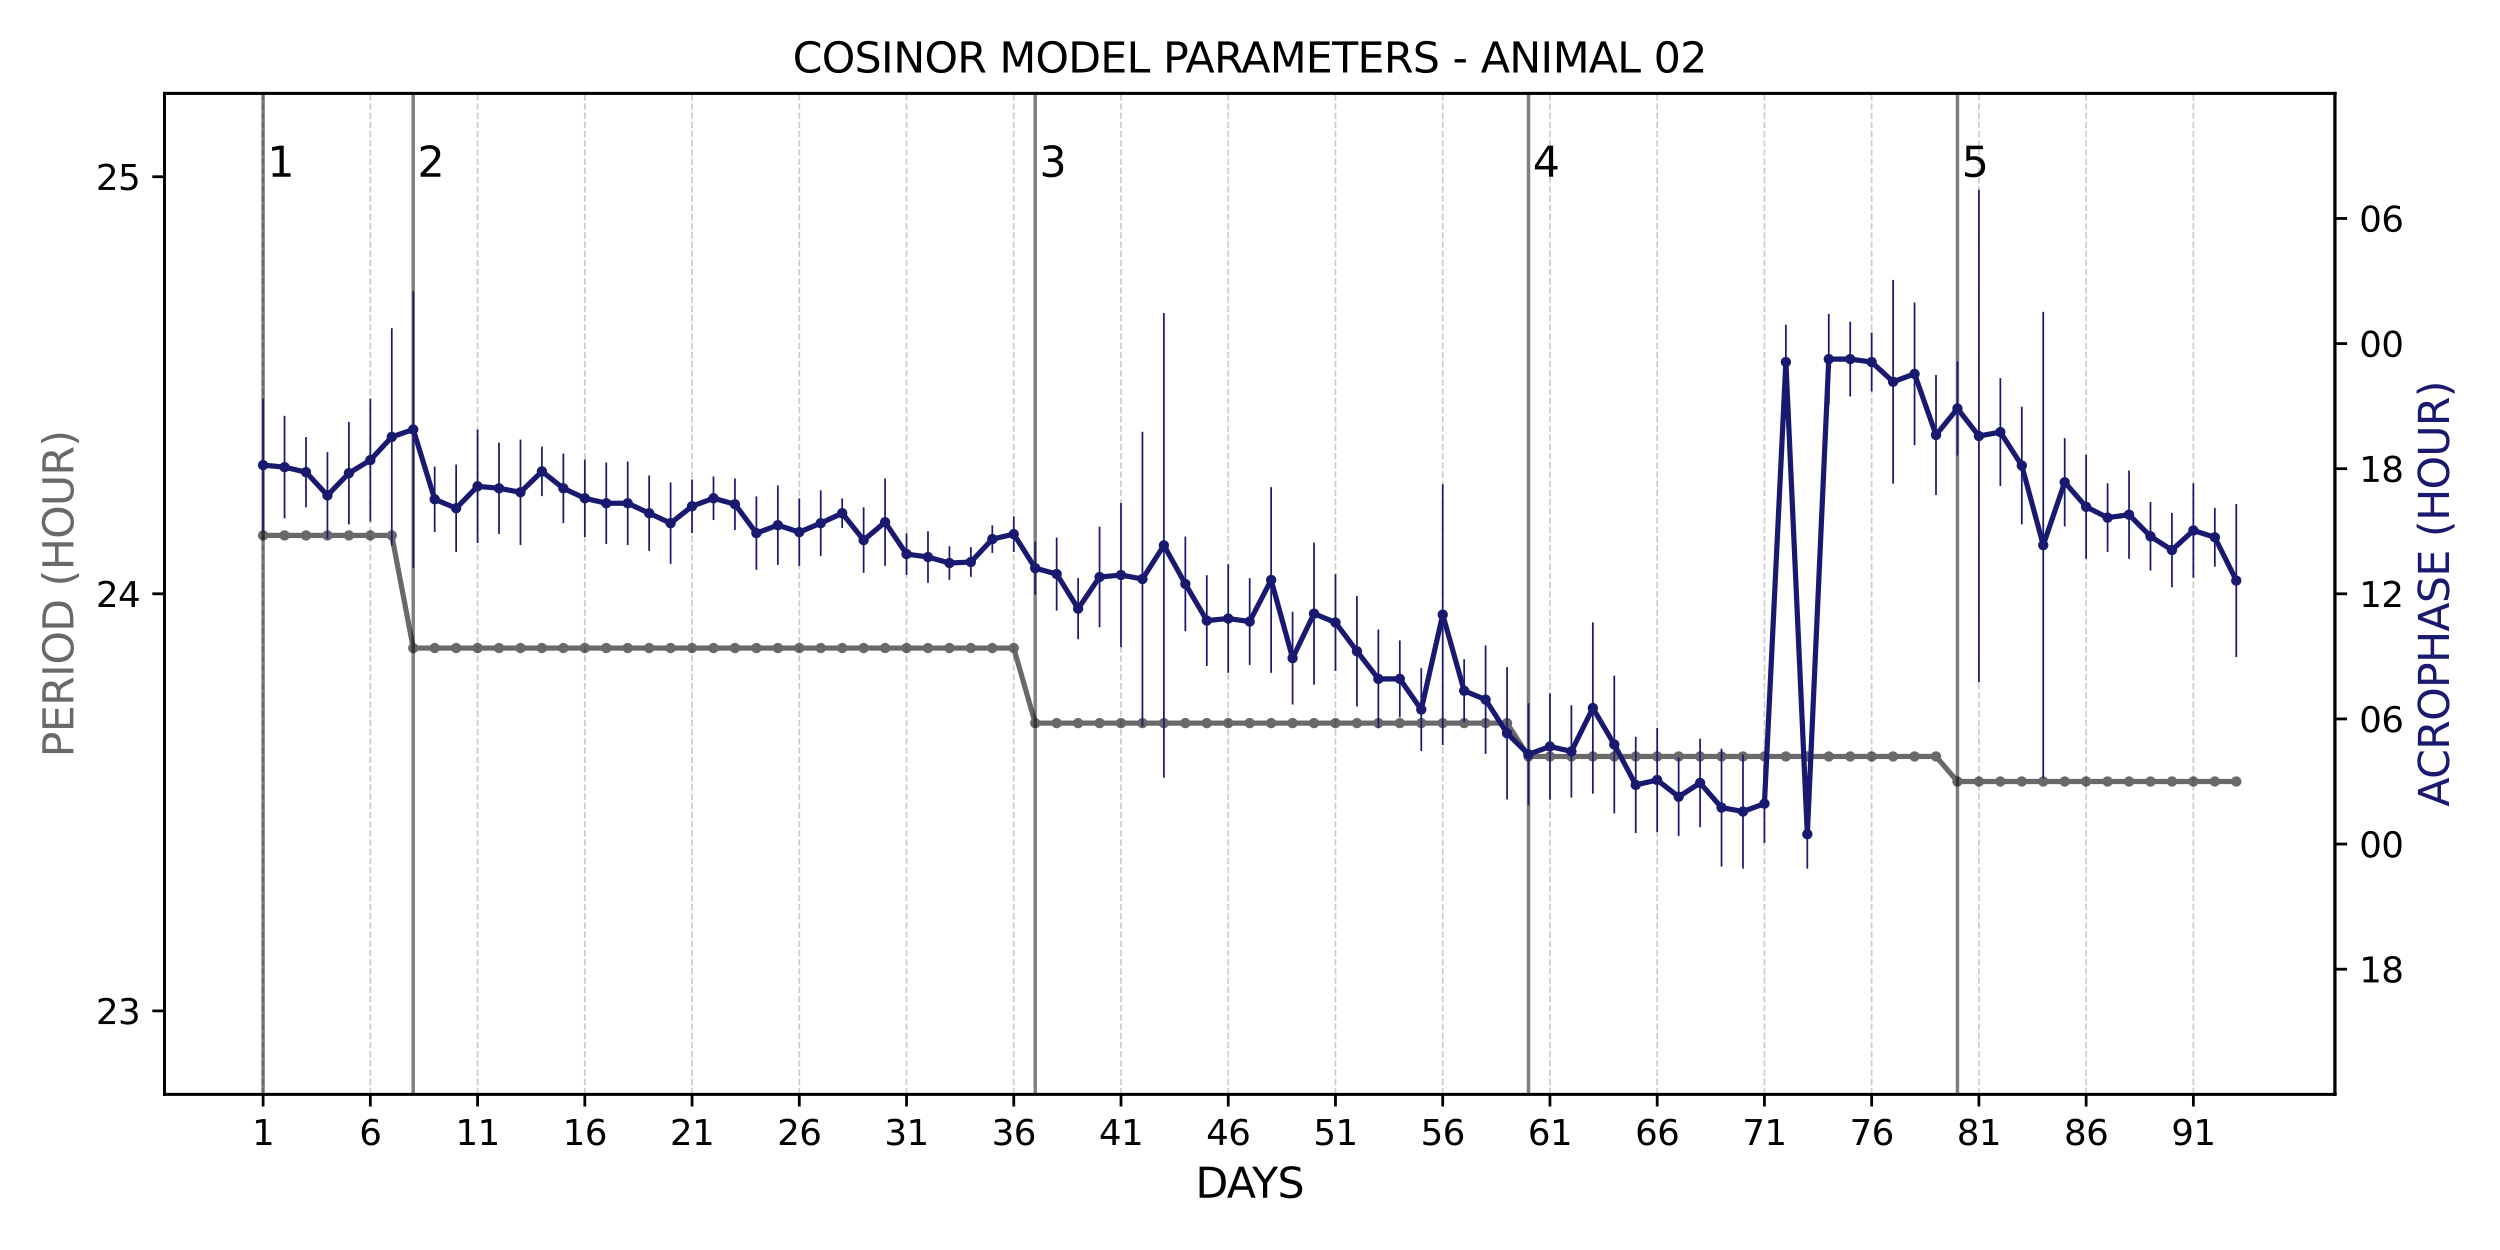<?xml version="1.0" encoding="utf-8" standalone="no"?>
<!DOCTYPE svg PUBLIC "-//W3C//DTD SVG 1.1//EN"
  "http://www.w3.org/Graphics/SVG/1.1/DTD/svg11.dtd">
<svg xmlns:xlink="http://www.w3.org/1999/xlink" width="720pt" height="360pt" viewBox="0 0 720 360" xmlns="http://www.w3.org/2000/svg" version="1.1">
 <defs>
  <style type="text/css">*{stroke-linejoin: round; stroke-linecap: butt}</style>
 </defs>
 <g id="figure_1">
  <g id="patch_1">
   <path d="M 0 360 
L 720 360 
L 720 0 
L 0 0 
z
" style="fill: #ffffff"/>
  </g>
  <g id="axes_1">
   <g id="patch_2">
    <path d="M 47.36 315.16 
L 672.46 315.16 
L 672.46 26.88 
L 47.36 26.88 
z
" style="fill: #ffffff"/>
   </g>
   <g id="matplotlib.axis_1">
    <g id="xtick_1">
     <g id="line2d_1">
      <defs>
       <path id="m638b5c1f78" d="M 0 0 
L 0 3.5 
" style="stroke: #000000; stroke-width: 0.8"/>
      </defs>
      <g>
       <use xlink:href="#m638b5c1f78" x="75.774" y="315.16" style="stroke: #000000; stroke-width: 0.8"/>
      </g>
     </g>
     <g id="text_1">
      <!-- 1 -->
      <g transform="translate(72.592 329.758) scale(0.1 -0.1)">
       <defs>
        <path id="DejaVuSans-31" d="M 794 531 
L 1825 531 
L 1825 4091 
L 703 3866 
L 703 4441 
L 1819 4666 
L 2450 4666 
L 2450 531 
L 3481 531 
L 3481 0 
L 794 0 
L 794 531 
z
" transform="scale(0.016)"/>
       </defs>
       <use xlink:href="#DejaVuSans-31"/>
      </g>
     </g>
    </g>
    <g id="xtick_2">
     <g id="line2d_2">
      <g>
       <use xlink:href="#m638b5c1f78" x="106.658" y="315.16" style="stroke: #000000; stroke-width: 0.8"/>
      </g>
     </g>
     <g id="text_2">
      <!-- 6 -->
      <g transform="translate(103.477 329.758) scale(0.1 -0.1)">
       <defs>
        <path id="DejaVuSans-36" d="M 2113 2584 
Q 1688 2584 1439 2293 
Q 1191 2003 1191 1497 
Q 1191 994 1439 701 
Q 1688 409 2113 409 
Q 2538 409 2786 701 
Q 3034 994 3034 1497 
Q 3034 2003 2786 2293 
Q 2538 2584 2113 2584 
z
M 3366 4563 
L 3366 3988 
Q 3128 4100 2886 4159 
Q 2644 4219 2406 4219 
Q 1781 4219 1451 3797 
Q 1122 3375 1075 2522 
Q 1259 2794 1537 2939 
Q 1816 3084 2150 3084 
Q 2853 3084 3261 2657 
Q 3669 2231 3669 1497 
Q 3669 778 3244 343 
Q 2819 -91 2113 -91 
Q 1303 -91 875 529 
Q 447 1150 447 2328 
Q 447 3434 972 4092 
Q 1497 4750 2381 4750 
Q 2619 4750 2861 4703 
Q 3103 4656 3366 4563 
z
" transform="scale(0.016)"/>
       </defs>
       <use xlink:href="#DejaVuSans-36"/>
      </g>
     </g>
    </g>
    <g id="xtick_3">
     <g id="line2d_3">
      <g>
       <use xlink:href="#m638b5c1f78" x="137.542" y="315.16" style="stroke: #000000; stroke-width: 0.8"/>
      </g>
     </g>
     <g id="text_3">
      <!-- 11 -->
      <g transform="translate(131.18 329.758) scale(0.1 -0.1)">
       <use xlink:href="#DejaVuSans-31"/>
       <use xlink:href="#DejaVuSans-31" x="63.623"/>
      </g>
     </g>
    </g>
    <g id="xtick_4">
     <g id="line2d_4">
      <g>
       <use xlink:href="#m638b5c1f78" x="168.427" y="315.16" style="stroke: #000000; stroke-width: 0.8"/>
      </g>
     </g>
     <g id="text_4">
      <!-- 16 -->
      <g transform="translate(162.064 329.758) scale(0.1 -0.1)">
       <use xlink:href="#DejaVuSans-31"/>
       <use xlink:href="#DejaVuSans-36" x="63.623"/>
      </g>
     </g>
    </g>
    <g id="xtick_5">
     <g id="line2d_5">
      <g>
       <use xlink:href="#m638b5c1f78" x="199.311" y="315.16" style="stroke: #000000; stroke-width: 0.8"/>
      </g>
     </g>
     <g id="text_5">
      <!-- 21 -->
      <g transform="translate(192.949 329.758) scale(0.1 -0.1)">
       <defs>
        <path id="DejaVuSans-32" d="M 1228 531 
L 3431 531 
L 3431 0 
L 469 0 
L 469 531 
Q 828 903 1448 1529 
Q 2069 2156 2228 2338 
Q 2531 2678 2651 2914 
Q 2772 3150 2772 3378 
Q 2772 3750 2511 3984 
Q 2250 4219 1831 4219 
Q 1534 4219 1204 4116 
Q 875 4013 500 3803 
L 500 4441 
Q 881 4594 1212 4672 
Q 1544 4750 1819 4750 
Q 2544 4750 2975 4387 
Q 3406 4025 3406 3419 
Q 3406 3131 3298 2873 
Q 3191 2616 2906 2266 
Q 2828 2175 2409 1742 
Q 1991 1309 1228 531 
z
" transform="scale(0.016)"/>
       </defs>
       <use xlink:href="#DejaVuSans-32"/>
       <use xlink:href="#DejaVuSans-31" x="63.623"/>
      </g>
     </g>
    </g>
    <g id="xtick_6">
     <g id="line2d_6">
      <g>
       <use xlink:href="#m638b5c1f78" x="230.196" y="315.16" style="stroke: #000000; stroke-width: 0.8"/>
      </g>
     </g>
     <g id="text_6">
      <!-- 26 -->
      <g transform="translate(223.833 329.758) scale(0.1 -0.1)">
       <use xlink:href="#DejaVuSans-32"/>
       <use xlink:href="#DejaVuSans-36" x="63.623"/>
      </g>
     </g>
    </g>
    <g id="xtick_7">
     <g id="line2d_7">
      <g>
       <use xlink:href="#m638b5c1f78" x="261.08" y="315.16" style="stroke: #000000; stroke-width: 0.8"/>
      </g>
     </g>
     <g id="text_7">
      <!-- 31 -->
      <g transform="translate(254.717 329.758) scale(0.1 -0.1)">
       <defs>
        <path id="DejaVuSans-33" d="M 2597 2516 
Q 3050 2419 3304 2112 
Q 3559 1806 3559 1356 
Q 3559 666 3084 287 
Q 2609 -91 1734 -91 
Q 1441 -91 1130 -33 
Q 819 25 488 141 
L 488 750 
Q 750 597 1062 519 
Q 1375 441 1716 441 
Q 2309 441 2620 675 
Q 2931 909 2931 1356 
Q 2931 1769 2642 2001 
Q 2353 2234 1838 2234 
L 1294 2234 
L 1294 2753 
L 1863 2753 
Q 2328 2753 2575 2939 
Q 2822 3125 2822 3475 
Q 2822 3834 2567 4026 
Q 2313 4219 1838 4219 
Q 1578 4219 1281 4162 
Q 984 4106 628 3988 
L 628 4550 
Q 988 4650 1302 4700 
Q 1616 4750 1894 4750 
Q 2613 4750 3031 4423 
Q 3450 4097 3450 3541 
Q 3450 3153 3228 2886 
Q 3006 2619 2597 2516 
z
" transform="scale(0.016)"/>
       </defs>
       <use xlink:href="#DejaVuSans-33"/>
       <use xlink:href="#DejaVuSans-31" x="63.623"/>
      </g>
     </g>
    </g>
    <g id="xtick_8">
     <g id="line2d_8">
      <g>
       <use xlink:href="#m638b5c1f78" x="291.964" y="315.16" style="stroke: #000000; stroke-width: 0.8"/>
      </g>
     </g>
     <g id="text_8">
      <!-- 36 -->
      <g transform="translate(285.602 329.758) scale(0.1 -0.1)">
       <use xlink:href="#DejaVuSans-33"/>
       <use xlink:href="#DejaVuSans-36" x="63.623"/>
      </g>
     </g>
    </g>
    <g id="xtick_9">
     <g id="line2d_9">
      <g>
       <use xlink:href="#m638b5c1f78" x="322.849" y="315.16" style="stroke: #000000; stroke-width: 0.8"/>
      </g>
     </g>
     <g id="text_9">
      <!-- 41 -->
      <g transform="translate(316.486 329.758) scale(0.1 -0.1)">
       <defs>
        <path id="DejaVuSans-34" d="M 2419 4116 
L 825 1625 
L 2419 1625 
L 2419 4116 
z
M 2253 4666 
L 3047 4666 
L 3047 1625 
L 3713 1625 
L 3713 1100 
L 3047 1100 
L 3047 0 
L 2419 0 
L 2419 1100 
L 313 1100 
L 313 1709 
L 2253 4666 
z
" transform="scale(0.016)"/>
       </defs>
       <use xlink:href="#DejaVuSans-34"/>
       <use xlink:href="#DejaVuSans-31" x="63.623"/>
      </g>
     </g>
    </g>
    <g id="xtick_10">
     <g id="line2d_10">
      <g>
       <use xlink:href="#m638b5c1f78" x="353.733" y="315.16" style="stroke: #000000; stroke-width: 0.8"/>
      </g>
     </g>
     <g id="text_10">
      <!-- 46 -->
      <g transform="translate(347.371 329.758) scale(0.1 -0.1)">
       <use xlink:href="#DejaVuSans-34"/>
       <use xlink:href="#DejaVuSans-36" x="63.623"/>
      </g>
     </g>
    </g>
    <g id="xtick_11">
     <g id="line2d_11">
      <g>
       <use xlink:href="#m638b5c1f78" x="384.618" y="315.16" style="stroke: #000000; stroke-width: 0.8"/>
      </g>
     </g>
     <g id="text_11">
      <!-- 51 -->
      <g transform="translate(378.255 329.758) scale(0.1 -0.1)">
       <defs>
        <path id="DejaVuSans-35" d="M 691 4666 
L 3169 4666 
L 3169 4134 
L 1269 4134 
L 1269 2991 
Q 1406 3038 1543 3061 
Q 1681 3084 1819 3084 
Q 2600 3084 3056 2656 
Q 3513 2228 3513 1497 
Q 3513 744 3044 326 
Q 2575 -91 1722 -91 
Q 1428 -91 1123 -41 
Q 819 9 494 109 
L 494 744 
Q 775 591 1075 516 
Q 1375 441 1709 441 
Q 2250 441 2565 725 
Q 2881 1009 2881 1497 
Q 2881 1984 2565 2268 
Q 2250 2553 1709 2553 
Q 1456 2553 1204 2497 
Q 953 2441 691 2322 
L 691 4666 
z
" transform="scale(0.016)"/>
       </defs>
       <use xlink:href="#DejaVuSans-35"/>
       <use xlink:href="#DejaVuSans-31" x="63.623"/>
      </g>
     </g>
    </g>
    <g id="xtick_12">
     <g id="line2d_12">
      <g>
       <use xlink:href="#m638b5c1f78" x="415.502" y="315.16" style="stroke: #000000; stroke-width: 0.8"/>
      </g>
     </g>
     <g id="text_12">
      <!-- 56 -->
      <g transform="translate(409.139 329.758) scale(0.1 -0.1)">
       <use xlink:href="#DejaVuSans-35"/>
       <use xlink:href="#DejaVuSans-36" x="63.623"/>
      </g>
     </g>
    </g>
    <g id="xtick_13">
     <g id="line2d_13">
      <g>
       <use xlink:href="#m638b5c1f78" x="446.386" y="315.16" style="stroke: #000000; stroke-width: 0.8"/>
      </g>
     </g>
     <g id="text_13">
      <!-- 61 -->
      <g transform="translate(440.024 329.758) scale(0.1 -0.1)">
       <use xlink:href="#DejaVuSans-36"/>
       <use xlink:href="#DejaVuSans-31" x="63.623"/>
      </g>
     </g>
    </g>
    <g id="xtick_14">
     <g id="line2d_14">
      <g>
       <use xlink:href="#m638b5c1f78" x="477.271" y="315.16" style="stroke: #000000; stroke-width: 0.8"/>
      </g>
     </g>
     <g id="text_14">
      <!-- 66 -->
      <g transform="translate(470.908 329.758) scale(0.1 -0.1)">
       <use xlink:href="#DejaVuSans-36"/>
       <use xlink:href="#DejaVuSans-36" x="63.623"/>
      </g>
     </g>
    </g>
    <g id="xtick_15">
     <g id="line2d_15">
      <g>
       <use xlink:href="#m638b5c1f78" x="508.155" y="315.16" style="stroke: #000000; stroke-width: 0.8"/>
      </g>
     </g>
     <g id="text_15">
      <!-- 71 -->
      <g transform="translate(501.793 329.758) scale(0.1 -0.1)">
       <defs>
        <path id="DejaVuSans-37" d="M 525 4666 
L 3525 4666 
L 3525 4397 
L 1831 0 
L 1172 0 
L 2766 4134 
L 525 4134 
L 525 4666 
z
" transform="scale(0.016)"/>
       </defs>
       <use xlink:href="#DejaVuSans-37"/>
       <use xlink:href="#DejaVuSans-31" x="63.623"/>
      </g>
     </g>
    </g>
    <g id="xtick_16">
     <g id="line2d_16">
      <g>
       <use xlink:href="#m638b5c1f78" x="539.039" y="315.16" style="stroke: #000000; stroke-width: 0.8"/>
      </g>
     </g>
     <g id="text_16">
      <!-- 76 -->
      <g transform="translate(532.677 329.758) scale(0.1 -0.1)">
       <use xlink:href="#DejaVuSans-37"/>
       <use xlink:href="#DejaVuSans-36" x="63.623"/>
      </g>
     </g>
    </g>
    <g id="xtick_17">
     <g id="line2d_17">
      <g>
       <use xlink:href="#m638b5c1f78" x="569.924" y="315.16" style="stroke: #000000; stroke-width: 0.8"/>
      </g>
     </g>
     <g id="text_17">
      <!-- 81 -->
      <g transform="translate(563.561 329.758) scale(0.1 -0.1)">
       <defs>
        <path id="DejaVuSans-38" d="M 2034 2216 
Q 1584 2216 1326 1975 
Q 1069 1734 1069 1313 
Q 1069 891 1326 650 
Q 1584 409 2034 409 
Q 2484 409 2743 651 
Q 3003 894 3003 1313 
Q 3003 1734 2745 1975 
Q 2488 2216 2034 2216 
z
M 1403 2484 
Q 997 2584 770 2862 
Q 544 3141 544 3541 
Q 544 4100 942 4425 
Q 1341 4750 2034 4750 
Q 2731 4750 3128 4425 
Q 3525 4100 3525 3541 
Q 3525 3141 3298 2862 
Q 3072 2584 2669 2484 
Q 3125 2378 3379 2068 
Q 3634 1759 3634 1313 
Q 3634 634 3220 271 
Q 2806 -91 2034 -91 
Q 1263 -91 848 271 
Q 434 634 434 1313 
Q 434 1759 690 2068 
Q 947 2378 1403 2484 
z
M 1172 3481 
Q 1172 3119 1398 2916 
Q 1625 2713 2034 2713 
Q 2441 2713 2670 2916 
Q 2900 3119 2900 3481 
Q 2900 3844 2670 4047 
Q 2441 4250 2034 4250 
Q 1625 4250 1398 4047 
Q 1172 3844 1172 3481 
z
" transform="scale(0.016)"/>
       </defs>
       <use xlink:href="#DejaVuSans-38"/>
       <use xlink:href="#DejaVuSans-31" x="63.623"/>
      </g>
     </g>
    </g>
    <g id="xtick_18">
     <g id="line2d_18">
      <g>
       <use xlink:href="#m638b5c1f78" x="600.808" y="315.16" style="stroke: #000000; stroke-width: 0.8"/>
      </g>
     </g>
     <g id="text_18">
      <!-- 86 -->
      <g transform="translate(594.446 329.758) scale(0.1 -0.1)">
       <use xlink:href="#DejaVuSans-38"/>
       <use xlink:href="#DejaVuSans-36" x="63.623"/>
      </g>
     </g>
    </g>
    <g id="xtick_19">
     <g id="line2d_19">
      <g>
       <use xlink:href="#m638b5c1f78" x="631.693" y="315.16" style="stroke: #000000; stroke-width: 0.8"/>
      </g>
     </g>
     <g id="text_19">
      <!-- 91 -->
      <g transform="translate(625.33 329.758) scale(0.1 -0.1)">
       <defs>
        <path id="DejaVuSans-39" d="M 703 97 
L 703 672 
Q 941 559 1184 500 
Q 1428 441 1663 441 
Q 2288 441 2617 861 
Q 2947 1281 2994 2138 
Q 2813 1869 2534 1725 
Q 2256 1581 1919 1581 
Q 1219 1581 811 2004 
Q 403 2428 403 3163 
Q 403 3881 828 4315 
Q 1253 4750 1959 4750 
Q 2769 4750 3195 4129 
Q 3622 3509 3622 2328 
Q 3622 1225 3098 567 
Q 2575 -91 1691 -91 
Q 1453 -91 1209 -44 
Q 966 3 703 97 
z
M 1959 2075 
Q 2384 2075 2632 2365 
Q 2881 2656 2881 3163 
Q 2881 3666 2632 3958 
Q 2384 4250 1959 4250 
Q 1534 4250 1286 3958 
Q 1038 3666 1038 3163 
Q 1038 2656 1286 2365 
Q 1534 2075 1959 2075 
z
" transform="scale(0.016)"/>
       </defs>
       <use xlink:href="#DejaVuSans-39"/>
       <use xlink:href="#DejaVuSans-31" x="63.623"/>
      </g>
     </g>
    </g>
    <g id="text_20">
     <!-- DAYS -->
     <g transform="translate(344.282 344.956) scale(0.12 -0.12)">
      <defs>
       <path id="DejaVuSans-44" d="M 1259 4147 
L 1259 519 
L 2022 519 
Q 2988 519 3436 956 
Q 3884 1394 3884 2338 
Q 3884 3275 3436 3711 
Q 2988 4147 2022 4147 
L 1259 4147 
z
M 628 4666 
L 1925 4666 
Q 3281 4666 3915 4102 
Q 4550 3538 4550 2338 
Q 4550 1131 3912 565 
Q 3275 0 1925 0 
L 628 0 
L 628 4666 
z
" transform="scale(0.016)"/>
       <path id="DejaVuSans-41" d="M 2188 4044 
L 1331 1722 
L 3047 1722 
L 2188 4044 
z
M 1831 4666 
L 2547 4666 
L 4325 0 
L 3669 0 
L 3244 1197 
L 1141 1197 
L 716 0 
L 50 0 
L 1831 4666 
z
" transform="scale(0.016)"/>
       <path id="DejaVuSans-59" d="M -13 4666 
L 666 4666 
L 1959 2747 
L 3244 4666 
L 3922 4666 
L 2272 2222 
L 2272 0 
L 1638 0 
L 1638 2222 
L -13 4666 
z
" transform="scale(0.016)"/>
       <path id="DejaVuSans-53" d="M 3425 4513 
L 3425 3897 
Q 3066 4069 2747 4153 
Q 2428 4238 2131 4238 
Q 1616 4238 1336 4038 
Q 1056 3838 1056 3469 
Q 1056 3159 1242 3001 
Q 1428 2844 1947 2747 
L 2328 2669 
Q 3034 2534 3370 2195 
Q 3706 1856 3706 1288 
Q 3706 609 3251 259 
Q 2797 -91 1919 -91 
Q 1588 -91 1214 -16 
Q 841 59 441 206 
L 441 856 
Q 825 641 1194 531 
Q 1563 422 1919 422 
Q 2459 422 2753 634 
Q 3047 847 3047 1241 
Q 3047 1584 2836 1778 
Q 2625 1972 2144 2069 
L 1759 2144 
Q 1053 2284 737 2584 
Q 422 2884 422 3419 
Q 422 4038 858 4394 
Q 1294 4750 2059 4750 
Q 2388 4750 2728 4690 
Q 3069 4631 3425 4513 
z
" transform="scale(0.016)"/>
      </defs>
      <use xlink:href="#DejaVuSans-44"/>
      <use xlink:href="#DejaVuSans-41" x="75.252"/>
      <use xlink:href="#DejaVuSans-59" x="135.91"/>
      <use xlink:href="#DejaVuSans-53" x="196.994"/>
     </g>
    </g>
   </g>
   <g id="matplotlib.axis_2">
    <g id="ytick_1">
     <g id="line2d_20">
      <defs>
       <path id="m7f0cc524e3" d="M 0 0 
L -3.5 0 
" style="stroke: #000000; stroke-width: 0.8"/>
      </defs>
      <g>
       <use xlink:href="#m7f0cc524e3" x="47.36" y="291.137" style="stroke: #000000; stroke-width: 0.8"/>
      </g>
     </g>
     <g id="text_21">
      <!-- 23 -->
      <g transform="translate(27.635 294.936) scale(0.1 -0.1)">
       <use xlink:href="#DejaVuSans-32"/>
       <use xlink:href="#DejaVuSans-33" x="63.623"/>
      </g>
     </g>
    </g>
    <g id="ytick_2">
     <g id="line2d_21">
      <g>
       <use xlink:href="#m7f0cc524e3" x="47.36" y="171.02" style="stroke: #000000; stroke-width: 0.8"/>
      </g>
     </g>
     <g id="text_22">
      <!-- 24 -->
      <g transform="translate(27.635 174.819) scale(0.1 -0.1)">
       <use xlink:href="#DejaVuSans-32"/>
       <use xlink:href="#DejaVuSans-34" x="63.623"/>
      </g>
     </g>
    </g>
    <g id="ytick_3">
     <g id="line2d_22">
      <g>
       <use xlink:href="#m7f0cc524e3" x="47.36" y="50.903" style="stroke: #000000; stroke-width: 0.8"/>
      </g>
     </g>
     <g id="text_23">
      <!-- 25 -->
      <g transform="translate(27.635 54.703) scale(0.1 -0.1)">
       <use xlink:href="#DejaVuSans-32"/>
       <use xlink:href="#DejaVuSans-35" x="63.623"/>
      </g>
     </g>
    </g>
    <g id="text_24">
     <!-- PERIOD (HOUR) -->
     <g style="fill: #696969" transform="translate(21.139 218.096) rotate(-90) scale(0.12 -0.12)">
      <defs>
       <path id="DejaVuSans-50" d="M 1259 4147 
L 1259 2394 
L 2053 2394 
Q 2494 2394 2734 2622 
Q 2975 2850 2975 3272 
Q 2975 3691 2734 3919 
Q 2494 4147 2053 4147 
L 1259 4147 
z
M 628 4666 
L 2053 4666 
Q 2838 4666 3239 4311 
Q 3641 3956 3641 3272 
Q 3641 2581 3239 2228 
Q 2838 1875 2053 1875 
L 1259 1875 
L 1259 0 
L 628 0 
L 628 4666 
z
" transform="scale(0.016)"/>
       <path id="DejaVuSans-45" d="M 628 4666 
L 3578 4666 
L 3578 4134 
L 1259 4134 
L 1259 2753 
L 3481 2753 
L 3481 2222 
L 1259 2222 
L 1259 531 
L 3634 531 
L 3634 0 
L 628 0 
L 628 4666 
z
" transform="scale(0.016)"/>
       <path id="DejaVuSans-52" d="M 2841 2188 
Q 3044 2119 3236 1894 
Q 3428 1669 3622 1275 
L 4263 0 
L 3584 0 
L 2988 1197 
Q 2756 1666 2539 1819 
Q 2322 1972 1947 1972 
L 1259 1972 
L 1259 0 
L 628 0 
L 628 4666 
L 2053 4666 
Q 2853 4666 3247 4331 
Q 3641 3997 3641 3322 
Q 3641 2881 3436 2590 
Q 3231 2300 2841 2188 
z
M 1259 4147 
L 1259 2491 
L 2053 2491 
Q 2509 2491 2742 2702 
Q 2975 2913 2975 3322 
Q 2975 3731 2742 3939 
Q 2509 4147 2053 4147 
L 1259 4147 
z
" transform="scale(0.016)"/>
       <path id="DejaVuSans-49" d="M 628 4666 
L 1259 4666 
L 1259 0 
L 628 0 
L 628 4666 
z
" transform="scale(0.016)"/>
       <path id="DejaVuSans-4f" d="M 2522 4238 
Q 1834 4238 1429 3725 
Q 1025 3213 1025 2328 
Q 1025 1447 1429 934 
Q 1834 422 2522 422 
Q 3209 422 3611 934 
Q 4013 1447 4013 2328 
Q 4013 3213 3611 3725 
Q 3209 4238 2522 4238 
z
M 2522 4750 
Q 3503 4750 4090 4092 
Q 4678 3434 4678 2328 
Q 4678 1225 4090 567 
Q 3503 -91 2522 -91 
Q 1538 -91 948 565 
Q 359 1222 359 2328 
Q 359 3434 948 4092 
Q 1538 4750 2522 4750 
z
" transform="scale(0.016)"/>
       <path id="DejaVuSans-20" transform="scale(0.016)"/>
       <path id="DejaVuSans-28" d="M 1984 4856 
Q 1566 4138 1362 3434 
Q 1159 2731 1159 2009 
Q 1159 1288 1364 580 
Q 1569 -128 1984 -844 
L 1484 -844 
Q 1016 -109 783 600 
Q 550 1309 550 2009 
Q 550 2706 781 3412 
Q 1013 4119 1484 4856 
L 1984 4856 
z
" transform="scale(0.016)"/>
       <path id="DejaVuSans-48" d="M 628 4666 
L 1259 4666 
L 1259 2753 
L 3553 2753 
L 3553 4666 
L 4184 4666 
L 4184 0 
L 3553 0 
L 3553 2222 
L 1259 2222 
L 1259 0 
L 628 0 
L 628 4666 
z
" transform="scale(0.016)"/>
       <path id="DejaVuSans-55" d="M 556 4666 
L 1191 4666 
L 1191 1831 
Q 1191 1081 1462 751 
Q 1734 422 2344 422 
Q 2950 422 3222 751 
Q 3494 1081 3494 1831 
L 3494 4666 
L 4128 4666 
L 4128 1753 
Q 4128 841 3676 375 
Q 3225 -91 2344 -91 
Q 1459 -91 1007 375 
Q 556 841 556 1753 
L 556 4666 
z
" transform="scale(0.016)"/>
       <path id="DejaVuSans-29" d="M 513 4856 
L 1013 4856 
Q 1481 4119 1714 3412 
Q 1947 2706 1947 2009 
Q 1947 1309 1714 600 
Q 1481 -109 1013 -844 
L 513 -844 
Q 928 -128 1133 580 
Q 1338 1288 1338 2009 
Q 1338 2731 1133 3434 
Q 928 4138 513 4856 
z
" transform="scale(0.016)"/>
      </defs>
      <use xlink:href="#DejaVuSans-50"/>
      <use xlink:href="#DejaVuSans-45" x="60.303"/>
      <use xlink:href="#DejaVuSans-52" x="123.486"/>
      <use xlink:href="#DejaVuSans-49" x="192.969"/>
      <use xlink:href="#DejaVuSans-4f" x="222.461"/>
      <use xlink:href="#DejaVuSans-44" x="301.172"/>
      <use xlink:href="#DejaVuSans-20" x="378.174"/>
      <use xlink:href="#DejaVuSans-28" x="409.961"/>
      <use xlink:href="#DejaVuSans-48" x="448.975"/>
      <use xlink:href="#DejaVuSans-4f" x="524.17"/>
      <use xlink:href="#DejaVuSans-55" x="602.881"/>
      <use xlink:href="#DejaVuSans-52" x="676.074"/>
      <use xlink:href="#DejaVuSans-29" x="745.557"/>
     </g>
    </g>
   </g>
   <g id="line2d_23">
    <path d="M 75.774 154.204 
L 81.951 154.204 
L 88.127 154.204 
L 94.304 154.204 
L 100.481 154.204 
L 106.658 154.204 
L 112.835 154.204 
L 119.012 186.635 
L 125.189 186.635 
L 131.366 186.635 
L 137.542 186.635 
L 143.719 186.635 
L 149.896 186.635 
L 156.073 186.635 
L 162.25 186.635 
L 168.427 186.635 
L 174.604 186.635 
L 180.781 186.635 
L 186.957 186.635 
L 193.134 186.635 
L 199.311 186.635 
L 205.488 186.635 
L 211.665 186.635 
L 217.842 186.635 
L 224.019 186.635 
L 230.196 186.635 
L 236.372 186.635 
L 242.549 186.635 
L 248.726 186.635 
L 254.903 186.635 
L 261.08 186.635 
L 267.257 186.635 
L 273.434 186.635 
L 279.611 186.635 
L 285.787 186.635 
L 291.964 186.635 
L 298.141 208.256 
L 304.318 208.256 
L 310.495 208.256 
L 316.672 208.256 
L 322.849 208.256 
L 329.026 208.256 
L 335.202 208.256 
L 341.379 208.256 
L 347.556 208.256 
L 353.733 208.256 
L 359.91 208.256 
L 366.087 208.256 
L 372.264 208.256 
L 378.441 208.256 
L 384.618 208.256 
L 390.794 208.256 
L 396.971 208.256 
L 403.148 208.256 
L 409.325 208.256 
L 415.502 208.256 
L 421.679 208.256 
L 427.856 208.256 
L 434.033 208.256 
L 440.209 217.865 
L 446.386 217.865 
L 452.563 217.865 
L 458.74 217.865 
L 464.917 217.865 
L 471.094 217.865 
L 477.271 217.865 
L 483.448 217.865 
L 489.624 217.865 
L 495.801 217.865 
L 501.978 217.865 
L 508.155 217.865 
L 514.332 217.865 
L 520.509 217.865 
L 526.686 217.865 
L 532.863 217.865 
L 539.039 217.865 
L 545.216 217.865 
L 551.393 217.865 
L 557.57 217.865 
L 563.747 225.072 
L 569.924 225.072 
L 576.101 225.072 
L 582.278 225.072 
L 588.454 225.072 
L 594.631 225.072 
L 600.808 225.072 
L 606.985 225.072 
L 613.162 225.072 
L 619.339 225.072 
L 625.516 225.072 
L 631.693 225.072 
L 637.869 225.072 
L 644.046 225.072 
" clip-path="url(#p43a53a0e9f)" style="fill: none; stroke: #696969; stroke-width: 1.5; stroke-linecap: square"/>
    <defs>
     <path id="mee30e9121a" d="M 0 1 
C 0.265 1 0.52 0.895 0.707 0.707 
C 0.895 0.52 1 0.265 1 0 
C 1 -0.265 0.895 -0.52 0.707 -0.707 
C 0.52 -0.895 0.265 -1 0 -1 
C -0.265 -1 -0.52 -0.895 -0.707 -0.707 
C -0.895 -0.52 -1 -0.265 -1 0 
C -1 0.265 -0.895 0.52 -0.707 0.707 
C -0.52 0.895 -0.265 1 0 1 
z
" style="stroke: #696969"/>
    </defs>
    <g clip-path="url(#p43a53a0e9f)">
     <use xlink:href="#mee30e9121a" x="75.774" y="154.204" style="fill: #696969; stroke: #696969"/>
     <use xlink:href="#mee30e9121a" x="81.951" y="154.204" style="fill: #696969; stroke: #696969"/>
     <use xlink:href="#mee30e9121a" x="88.127" y="154.204" style="fill: #696969; stroke: #696969"/>
     <use xlink:href="#mee30e9121a" x="94.304" y="154.204" style="fill: #696969; stroke: #696969"/>
     <use xlink:href="#mee30e9121a" x="100.481" y="154.204" style="fill: #696969; stroke: #696969"/>
     <use xlink:href="#mee30e9121a" x="106.658" y="154.204" style="fill: #696969; stroke: #696969"/>
     <use xlink:href="#mee30e9121a" x="112.835" y="154.204" style="fill: #696969; stroke: #696969"/>
     <use xlink:href="#mee30e9121a" x="119.012" y="186.635" style="fill: #696969; stroke: #696969"/>
     <use xlink:href="#mee30e9121a" x="125.189" y="186.635" style="fill: #696969; stroke: #696969"/>
     <use xlink:href="#mee30e9121a" x="131.366" y="186.635" style="fill: #696969; stroke: #696969"/>
     <use xlink:href="#mee30e9121a" x="137.542" y="186.635" style="fill: #696969; stroke: #696969"/>
     <use xlink:href="#mee30e9121a" x="143.719" y="186.635" style="fill: #696969; stroke: #696969"/>
     <use xlink:href="#mee30e9121a" x="149.896" y="186.635" style="fill: #696969; stroke: #696969"/>
     <use xlink:href="#mee30e9121a" x="156.073" y="186.635" style="fill: #696969; stroke: #696969"/>
     <use xlink:href="#mee30e9121a" x="162.25" y="186.635" style="fill: #696969; stroke: #696969"/>
     <use xlink:href="#mee30e9121a" x="168.427" y="186.635" style="fill: #696969; stroke: #696969"/>
     <use xlink:href="#mee30e9121a" x="174.604" y="186.635" style="fill: #696969; stroke: #696969"/>
     <use xlink:href="#mee30e9121a" x="180.781" y="186.635" style="fill: #696969; stroke: #696969"/>
     <use xlink:href="#mee30e9121a" x="186.957" y="186.635" style="fill: #696969; stroke: #696969"/>
     <use xlink:href="#mee30e9121a" x="193.134" y="186.635" style="fill: #696969; stroke: #696969"/>
     <use xlink:href="#mee30e9121a" x="199.311" y="186.635" style="fill: #696969; stroke: #696969"/>
     <use xlink:href="#mee30e9121a" x="205.488" y="186.635" style="fill: #696969; stroke: #696969"/>
     <use xlink:href="#mee30e9121a" x="211.665" y="186.635" style="fill: #696969; stroke: #696969"/>
     <use xlink:href="#mee30e9121a" x="217.842" y="186.635" style="fill: #696969; stroke: #696969"/>
     <use xlink:href="#mee30e9121a" x="224.019" y="186.635" style="fill: #696969; stroke: #696969"/>
     <use xlink:href="#mee30e9121a" x="230.196" y="186.635" style="fill: #696969; stroke: #696969"/>
     <use xlink:href="#mee30e9121a" x="236.372" y="186.635" style="fill: #696969; stroke: #696969"/>
     <use xlink:href="#mee30e9121a" x="242.549" y="186.635" style="fill: #696969; stroke: #696969"/>
     <use xlink:href="#mee30e9121a" x="248.726" y="186.635" style="fill: #696969; stroke: #696969"/>
     <use xlink:href="#mee30e9121a" x="254.903" y="186.635" style="fill: #696969; stroke: #696969"/>
     <use xlink:href="#mee30e9121a" x="261.08" y="186.635" style="fill: #696969; stroke: #696969"/>
     <use xlink:href="#mee30e9121a" x="267.257" y="186.635" style="fill: #696969; stroke: #696969"/>
     <use xlink:href="#mee30e9121a" x="273.434" y="186.635" style="fill: #696969; stroke: #696969"/>
     <use xlink:href="#mee30e9121a" x="279.611" y="186.635" style="fill: #696969; stroke: #696969"/>
     <use xlink:href="#mee30e9121a" x="285.787" y="186.635" style="fill: #696969; stroke: #696969"/>
     <use xlink:href="#mee30e9121a" x="291.964" y="186.635" style="fill: #696969; stroke: #696969"/>
     <use xlink:href="#mee30e9121a" x="298.141" y="208.256" style="fill: #696969; stroke: #696969"/>
     <use xlink:href="#mee30e9121a" x="304.318" y="208.256" style="fill: #696969; stroke: #696969"/>
     <use xlink:href="#mee30e9121a" x="310.495" y="208.256" style="fill: #696969; stroke: #696969"/>
     <use xlink:href="#mee30e9121a" x="316.672" y="208.256" style="fill: #696969; stroke: #696969"/>
     <use xlink:href="#mee30e9121a" x="322.849" y="208.256" style="fill: #696969; stroke: #696969"/>
     <use xlink:href="#mee30e9121a" x="329.026" y="208.256" style="fill: #696969; stroke: #696969"/>
     <use xlink:href="#mee30e9121a" x="335.202" y="208.256" style="fill: #696969; stroke: #696969"/>
     <use xlink:href="#mee30e9121a" x="341.379" y="208.256" style="fill: #696969; stroke: #696969"/>
     <use xlink:href="#mee30e9121a" x="347.556" y="208.256" style="fill: #696969; stroke: #696969"/>
     <use xlink:href="#mee30e9121a" x="353.733" y="208.256" style="fill: #696969; stroke: #696969"/>
     <use xlink:href="#mee30e9121a" x="359.91" y="208.256" style="fill: #696969; stroke: #696969"/>
     <use xlink:href="#mee30e9121a" x="366.087" y="208.256" style="fill: #696969; stroke: #696969"/>
     <use xlink:href="#mee30e9121a" x="372.264" y="208.256" style="fill: #696969; stroke: #696969"/>
     <use xlink:href="#mee30e9121a" x="378.441" y="208.256" style="fill: #696969; stroke: #696969"/>
     <use xlink:href="#mee30e9121a" x="384.618" y="208.256" style="fill: #696969; stroke: #696969"/>
     <use xlink:href="#mee30e9121a" x="390.794" y="208.256" style="fill: #696969; stroke: #696969"/>
     <use xlink:href="#mee30e9121a" x="396.971" y="208.256" style="fill: #696969; stroke: #696969"/>
     <use xlink:href="#mee30e9121a" x="403.148" y="208.256" style="fill: #696969; stroke: #696969"/>
     <use xlink:href="#mee30e9121a" x="409.325" y="208.256" style="fill: #696969; stroke: #696969"/>
     <use xlink:href="#mee30e9121a" x="415.502" y="208.256" style="fill: #696969; stroke: #696969"/>
     <use xlink:href="#mee30e9121a" x="421.679" y="208.256" style="fill: #696969; stroke: #696969"/>
     <use xlink:href="#mee30e9121a" x="427.856" y="208.256" style="fill: #696969; stroke: #696969"/>
     <use xlink:href="#mee30e9121a" x="434.033" y="208.256" style="fill: #696969; stroke: #696969"/>
     <use xlink:href="#mee30e9121a" x="440.209" y="217.865" style="fill: #696969; stroke: #696969"/>
     <use xlink:href="#mee30e9121a" x="446.386" y="217.865" style="fill: #696969; stroke: #696969"/>
     <use xlink:href="#mee30e9121a" x="452.563" y="217.865" style="fill: #696969; stroke: #696969"/>
     <use xlink:href="#mee30e9121a" x="458.74" y="217.865" style="fill: #696969; stroke: #696969"/>
     <use xlink:href="#mee30e9121a" x="464.917" y="217.865" style="fill: #696969; stroke: #696969"/>
     <use xlink:href="#mee30e9121a" x="471.094" y="217.865" style="fill: #696969; stroke: #696969"/>
     <use xlink:href="#mee30e9121a" x="477.271" y="217.865" style="fill: #696969; stroke: #696969"/>
     <use xlink:href="#mee30e9121a" x="483.448" y="217.865" style="fill: #696969; stroke: #696969"/>
     <use xlink:href="#mee30e9121a" x="489.624" y="217.865" style="fill: #696969; stroke: #696969"/>
     <use xlink:href="#mee30e9121a" x="495.801" y="217.865" style="fill: #696969; stroke: #696969"/>
     <use xlink:href="#mee30e9121a" x="501.978" y="217.865" style="fill: #696969; stroke: #696969"/>
     <use xlink:href="#mee30e9121a" x="508.155" y="217.865" style="fill: #696969; stroke: #696969"/>
     <use xlink:href="#mee30e9121a" x="514.332" y="217.865" style="fill: #696969; stroke: #696969"/>
     <use xlink:href="#mee30e9121a" x="520.509" y="217.865" style="fill: #696969; stroke: #696969"/>
     <use xlink:href="#mee30e9121a" x="526.686" y="217.865" style="fill: #696969; stroke: #696969"/>
     <use xlink:href="#mee30e9121a" x="532.863" y="217.865" style="fill: #696969; stroke: #696969"/>
     <use xlink:href="#mee30e9121a" x="539.039" y="217.865" style="fill: #696969; stroke: #696969"/>
     <use xlink:href="#mee30e9121a" x="545.216" y="217.865" style="fill: #696969; stroke: #696969"/>
     <use xlink:href="#mee30e9121a" x="551.393" y="217.865" style="fill: #696969; stroke: #696969"/>
     <use xlink:href="#mee30e9121a" x="557.57" y="217.865" style="fill: #696969; stroke: #696969"/>
     <use xlink:href="#mee30e9121a" x="563.747" y="225.072" style="fill: #696969; stroke: #696969"/>
     <use xlink:href="#mee30e9121a" x="569.924" y="225.072" style="fill: #696969; stroke: #696969"/>
     <use xlink:href="#mee30e9121a" x="576.101" y="225.072" style="fill: #696969; stroke: #696969"/>
     <use xlink:href="#mee30e9121a" x="582.278" y="225.072" style="fill: #696969; stroke: #696969"/>
     <use xlink:href="#mee30e9121a" x="588.454" y="225.072" style="fill: #696969; stroke: #696969"/>
     <use xlink:href="#mee30e9121a" x="594.631" y="225.072" style="fill: #696969; stroke: #696969"/>
     <use xlink:href="#mee30e9121a" x="600.808" y="225.072" style="fill: #696969; stroke: #696969"/>
     <use xlink:href="#mee30e9121a" x="606.985" y="225.072" style="fill: #696969; stroke: #696969"/>
     <use xlink:href="#mee30e9121a" x="613.162" y="225.072" style="fill: #696969; stroke: #696969"/>
     <use xlink:href="#mee30e9121a" x="619.339" y="225.072" style="fill: #696969; stroke: #696969"/>
     <use xlink:href="#mee30e9121a" x="625.516" y="225.072" style="fill: #696969; stroke: #696969"/>
     <use xlink:href="#mee30e9121a" x="631.693" y="225.072" style="fill: #696969; stroke: #696969"/>
     <use xlink:href="#mee30e9121a" x="637.869" y="225.072" style="fill: #696969; stroke: #696969"/>
     <use xlink:href="#mee30e9121a" x="644.046" y="225.072" style="fill: #696969; stroke: #696969"/>
    </g>
   </g>
   <g id="line2d_24">
    <path d="M 75.774 315.16 
L 75.774 26.88 
" clip-path="url(#p43a53a0e9f)" style="fill: none; stroke-dasharray: 1.85,0.8; stroke-dashoffset: 0; stroke: #000000; stroke-opacity: 0.2; stroke-width: 0.5"/>
   </g>
   <g id="line2d_25">
    <path d="M 106.658 315.16 
L 106.658 26.88 
" clip-path="url(#p43a53a0e9f)" style="fill: none; stroke-dasharray: 1.85,0.8; stroke-dashoffset: 0; stroke: #000000; stroke-opacity: 0.2; stroke-width: 0.5"/>
   </g>
   <g id="line2d_26">
    <path d="M 137.542 315.16 
L 137.542 26.88 
" clip-path="url(#p43a53a0e9f)" style="fill: none; stroke-dasharray: 1.85,0.8; stroke-dashoffset: 0; stroke: #000000; stroke-opacity: 0.2; stroke-width: 0.5"/>
   </g>
   <g id="line2d_27">
    <path d="M 168.427 315.16 
L 168.427 26.88 
" clip-path="url(#p43a53a0e9f)" style="fill: none; stroke-dasharray: 1.85,0.8; stroke-dashoffset: 0; stroke: #000000; stroke-opacity: 0.2; stroke-width: 0.5"/>
   </g>
   <g id="line2d_28">
    <path d="M 199.311 315.16 
L 199.311 26.88 
" clip-path="url(#p43a53a0e9f)" style="fill: none; stroke-dasharray: 1.85,0.8; stroke-dashoffset: 0; stroke: #000000; stroke-opacity: 0.2; stroke-width: 0.5"/>
   </g>
   <g id="line2d_29">
    <path d="M 230.196 315.16 
L 230.196 26.88 
" clip-path="url(#p43a53a0e9f)" style="fill: none; stroke-dasharray: 1.85,0.8; stroke-dashoffset: 0; stroke: #000000; stroke-opacity: 0.2; stroke-width: 0.5"/>
   </g>
   <g id="line2d_30">
    <path d="M 261.08 315.16 
L 261.08 26.88 
" clip-path="url(#p43a53a0e9f)" style="fill: none; stroke-dasharray: 1.85,0.8; stroke-dashoffset: 0; stroke: #000000; stroke-opacity: 0.2; stroke-width: 0.5"/>
   </g>
   <g id="line2d_31">
    <path d="M 291.964 315.16 
L 291.964 26.88 
" clip-path="url(#p43a53a0e9f)" style="fill: none; stroke-dasharray: 1.85,0.8; stroke-dashoffset: 0; stroke: #000000; stroke-opacity: 0.2; stroke-width: 0.5"/>
   </g>
   <g id="line2d_32">
    <path d="M 322.849 315.16 
L 322.849 26.88 
" clip-path="url(#p43a53a0e9f)" style="fill: none; stroke-dasharray: 1.85,0.8; stroke-dashoffset: 0; stroke: #000000; stroke-opacity: 0.2; stroke-width: 0.5"/>
   </g>
   <g id="line2d_33">
    <path d="M 353.733 315.16 
L 353.733 26.88 
" clip-path="url(#p43a53a0e9f)" style="fill: none; stroke-dasharray: 1.85,0.8; stroke-dashoffset: 0; stroke: #000000; stroke-opacity: 0.2; stroke-width: 0.5"/>
   </g>
   <g id="line2d_34">
    <path d="M 384.618 315.16 
L 384.618 26.88 
" clip-path="url(#p43a53a0e9f)" style="fill: none; stroke-dasharray: 1.85,0.8; stroke-dashoffset: 0; stroke: #000000; stroke-opacity: 0.2; stroke-width: 0.5"/>
   </g>
   <g id="line2d_35">
    <path d="M 415.502 315.16 
L 415.502 26.88 
" clip-path="url(#p43a53a0e9f)" style="fill: none; stroke-dasharray: 1.85,0.8; stroke-dashoffset: 0; stroke: #000000; stroke-opacity: 0.2; stroke-width: 0.5"/>
   </g>
   <g id="line2d_36">
    <path d="M 446.386 315.16 
L 446.386 26.88 
" clip-path="url(#p43a53a0e9f)" style="fill: none; stroke-dasharray: 1.85,0.8; stroke-dashoffset: 0; stroke: #000000; stroke-opacity: 0.2; stroke-width: 0.5"/>
   </g>
   <g id="line2d_37">
    <path d="M 477.271 315.16 
L 477.271 26.88 
" clip-path="url(#p43a53a0e9f)" style="fill: none; stroke-dasharray: 1.85,0.8; stroke-dashoffset: 0; stroke: #000000; stroke-opacity: 0.2; stroke-width: 0.5"/>
   </g>
   <g id="line2d_38">
    <path d="M 508.155 315.16 
L 508.155 26.88 
" clip-path="url(#p43a53a0e9f)" style="fill: none; stroke-dasharray: 1.85,0.8; stroke-dashoffset: 0; stroke: #000000; stroke-opacity: 0.2; stroke-width: 0.5"/>
   </g>
   <g id="line2d_39">
    <path d="M 539.039 315.16 
L 539.039 26.88 
" clip-path="url(#p43a53a0e9f)" style="fill: none; stroke-dasharray: 1.85,0.8; stroke-dashoffset: 0; stroke: #000000; stroke-opacity: 0.2; stroke-width: 0.5"/>
   </g>
   <g id="line2d_40">
    <path d="M 569.924 315.16 
L 569.924 26.88 
" clip-path="url(#p43a53a0e9f)" style="fill: none; stroke-dasharray: 1.85,0.8; stroke-dashoffset: 0; stroke: #000000; stroke-opacity: 0.2; stroke-width: 0.5"/>
   </g>
   <g id="line2d_41">
    <path d="M 600.808 315.16 
L 600.808 26.88 
" clip-path="url(#p43a53a0e9f)" style="fill: none; stroke-dasharray: 1.85,0.8; stroke-dashoffset: 0; stroke: #000000; stroke-opacity: 0.2; stroke-width: 0.5"/>
   </g>
   <g id="line2d_42">
    <path d="M 631.693 315.16 
L 631.693 26.88 
" clip-path="url(#p43a53a0e9f)" style="fill: none; stroke-dasharray: 1.85,0.8; stroke-dashoffset: 0; stroke: #000000; stroke-opacity: 0.2; stroke-width: 0.5"/>
   </g>
   <g id="line2d_43">
    <path d="M 75.774 315.16 
L 75.774 26.88 
" clip-path="url(#p43a53a0e9f)" style="fill: none; stroke: #000000; stroke-opacity: 0.5; stroke-linecap: square"/>
   </g>
   <g id="line2d_44">
    <path d="M 119.012 315.16 
L 119.012 26.88 
" clip-path="url(#p43a53a0e9f)" style="fill: none; stroke: #000000; stroke-opacity: 0.5; stroke-linecap: square"/>
   </g>
   <g id="line2d_45">
    <path d="M 298.141 315.16 
L 298.141 26.88 
" clip-path="url(#p43a53a0e9f)" style="fill: none; stroke: #000000; stroke-opacity: 0.5; stroke-linecap: square"/>
   </g>
   <g id="line2d_46">
    <path d="M 440.209 315.16 
L 440.209 26.88 
" clip-path="url(#p43a53a0e9f)" style="fill: none; stroke: #000000; stroke-opacity: 0.5; stroke-linecap: square"/>
   </g>
   <g id="line2d_47">
    <path d="M 563.747 315.16 
L 563.747 26.88 
" clip-path="url(#p43a53a0e9f)" style="fill: none; stroke: #000000; stroke-opacity: 0.5; stroke-linecap: square"/>
   </g>
   <g id="patch_3">
    <path d="M 47.36 315.16 
L 47.36 26.88 
" style="fill: none; stroke: #000000; stroke-width: 0.8; stroke-linejoin: miter; stroke-linecap: square"/>
   </g>
   <g id="patch_4">
    <path d="M 672.46 315.16 
L 672.46 26.88 
" style="fill: none; stroke: #000000; stroke-width: 0.8; stroke-linejoin: miter; stroke-linecap: square"/>
   </g>
   <g id="patch_5">
    <path d="M 47.36 315.16 
L 672.46 315.16 
" style="fill: none; stroke: #000000; stroke-width: 0.8; stroke-linejoin: miter; stroke-linecap: square"/>
   </g>
   <g id="patch_6">
    <path d="M 47.36 26.88 
L 672.46 26.88 
" style="fill: none; stroke: #000000; stroke-width: 0.8; stroke-linejoin: miter; stroke-linecap: square"/>
   </g>
   <g id="text_25">
    <!-- 1 -->
    <g transform="translate(77.009 50.903) scale(0.12 -0.12)">
     <use xlink:href="#DejaVuSans-31"/>
    </g>
   </g>
   <g id="text_26">
    <!-- 2 -->
    <g transform="translate(120.247 50.903) scale(0.12 -0.12)">
     <use xlink:href="#DejaVuSans-32"/>
    </g>
   </g>
   <g id="text_27">
    <!-- 3 -->
    <g transform="translate(299.377 50.903) scale(0.12 -0.12)">
     <use xlink:href="#DejaVuSans-33"/>
    </g>
   </g>
   <g id="text_28">
    <!-- 4 -->
    <g transform="translate(441.445 50.903) scale(0.12 -0.12)">
     <use xlink:href="#DejaVuSans-34"/>
    </g>
   </g>
   <g id="text_29">
    <!-- 5 -->
    <g transform="translate(564.982 50.903) scale(0.12 -0.12)">
     <use xlink:href="#DejaVuSans-35"/>
    </g>
   </g>
   <g id="text_30">
    <!-- COSINOR MODEL PARAMETERS - ANIMAL 02 -->
    <g transform="translate(228.286 20.88) scale(0.12 -0.12)">
     <defs>
      <path id="DejaVuSans-43" d="M 4122 4306 
L 4122 3641 
Q 3803 3938 3442 4084 
Q 3081 4231 2675 4231 
Q 1875 4231 1450 3742 
Q 1025 3253 1025 2328 
Q 1025 1406 1450 917 
Q 1875 428 2675 428 
Q 3081 428 3442 575 
Q 3803 722 4122 1019 
L 4122 359 
Q 3791 134 3420 21 
Q 3050 -91 2638 -91 
Q 1578 -91 968 557 
Q 359 1206 359 2328 
Q 359 3453 968 4101 
Q 1578 4750 2638 4750 
Q 3056 4750 3426 4639 
Q 3797 4528 4122 4306 
z
" transform="scale(0.016)"/>
      <path id="DejaVuSans-4e" d="M 628 4666 
L 1478 4666 
L 3547 763 
L 3547 4666 
L 4159 4666 
L 4159 0 
L 3309 0 
L 1241 3903 
L 1241 0 
L 628 0 
L 628 4666 
z
" transform="scale(0.016)"/>
      <path id="DejaVuSans-4d" d="M 628 4666 
L 1569 4666 
L 2759 1491 
L 3956 4666 
L 4897 4666 
L 4897 0 
L 4281 0 
L 4281 4097 
L 3078 897 
L 2444 897 
L 1241 4097 
L 1241 0 
L 628 0 
L 628 4666 
z
" transform="scale(0.016)"/>
      <path id="DejaVuSans-4c" d="M 628 4666 
L 1259 4666 
L 1259 531 
L 3531 531 
L 3531 0 
L 628 0 
L 628 4666 
z
" transform="scale(0.016)"/>
      <path id="DejaVuSans-54" d="M -19 4666 
L 3928 4666 
L 3928 4134 
L 2272 4134 
L 2272 0 
L 1638 0 
L 1638 4134 
L -19 4134 
L -19 4666 
z
" transform="scale(0.016)"/>
      <path id="DejaVuSans-2d" d="M 313 2009 
L 1997 2009 
L 1997 1497 
L 313 1497 
L 313 2009 
z
" transform="scale(0.016)"/>
      <path id="DejaVuSans-30" d="M 2034 4250 
Q 1547 4250 1301 3770 
Q 1056 3291 1056 2328 
Q 1056 1369 1301 889 
Q 1547 409 2034 409 
Q 2525 409 2770 889 
Q 3016 1369 3016 2328 
Q 3016 3291 2770 3770 
Q 2525 4250 2034 4250 
z
M 2034 4750 
Q 2819 4750 3233 4129 
Q 3647 3509 3647 2328 
Q 3647 1150 3233 529 
Q 2819 -91 2034 -91 
Q 1250 -91 836 529 
Q 422 1150 422 2328 
Q 422 3509 836 4129 
Q 1250 4750 2034 4750 
z
" transform="scale(0.016)"/>
     </defs>
     <use xlink:href="#DejaVuSans-43"/>
     <use xlink:href="#DejaVuSans-4f" x="69.824"/>
     <use xlink:href="#DejaVuSans-53" x="148.535"/>
     <use xlink:href="#DejaVuSans-49" x="212.012"/>
     <use xlink:href="#DejaVuSans-4e" x="241.504"/>
     <use xlink:href="#DejaVuSans-4f" x="316.309"/>
     <use xlink:href="#DejaVuSans-52" x="395.02"/>
     <use xlink:href="#DejaVuSans-20" x="464.502"/>
     <use xlink:href="#DejaVuSans-4d" x="496.289"/>
     <use xlink:href="#DejaVuSans-4f" x="582.568"/>
     <use xlink:href="#DejaVuSans-44" x="661.279"/>
     <use xlink:href="#DejaVuSans-45" x="738.281"/>
     <use xlink:href="#DejaVuSans-4c" x="801.465"/>
     <use xlink:href="#DejaVuSans-20" x="857.178"/>
     <use xlink:href="#DejaVuSans-50" x="888.965"/>
     <use xlink:href="#DejaVuSans-41" x="942.893"/>
     <use xlink:href="#DejaVuSans-52" x="1011.301"/>
     <use xlink:href="#DejaVuSans-41" x="1076.783"/>
     <use xlink:href="#DejaVuSans-4d" x="1145.191"/>
     <use xlink:href="#DejaVuSans-45" x="1231.471"/>
     <use xlink:href="#DejaVuSans-54" x="1294.654"/>
     <use xlink:href="#DejaVuSans-45" x="1355.738"/>
     <use xlink:href="#DejaVuSans-52" x="1418.922"/>
     <use xlink:href="#DejaVuSans-53" x="1488.404"/>
     <use xlink:href="#DejaVuSans-20" x="1551.881"/>
     <use xlink:href="#DejaVuSans-2d" x="1583.668"/>
     <use xlink:href="#DejaVuSans-20" x="1619.752"/>
     <use xlink:href="#DejaVuSans-41" x="1651.539"/>
     <use xlink:href="#DejaVuSans-4e" x="1719.947"/>
     <use xlink:href="#DejaVuSans-49" x="1794.752"/>
     <use xlink:href="#DejaVuSans-4d" x="1824.244"/>
     <use xlink:href="#DejaVuSans-41" x="1910.523"/>
     <use xlink:href="#DejaVuSans-4c" x="1978.932"/>
     <use xlink:href="#DejaVuSans-20" x="2034.645"/>
     <use xlink:href="#DejaVuSans-30" x="2066.432"/>
     <use xlink:href="#DejaVuSans-32" x="2130.055"/>
    </g>
   </g>
  </g>
  <g id="axes_2">
   <g id="matplotlib.axis_3">
    <g id="ytick_4">
     <g id="line2d_48">
      <defs>
       <path id="mda2a2cb3f6" d="M 0 0 
L 3.5 0 
" style="stroke: #000000; stroke-width: 0.8"/>
      </defs>
      <g>
       <use xlink:href="#mda2a2cb3f6" x="672.46" y="279.125" style="stroke: #000000; stroke-width: 0.8"/>
      </g>
     </g>
     <g id="text_31">
      <!-- 18 -->
      <g transform="translate(679.46 282.924) scale(0.1 -0.1)">
       <use xlink:href="#DejaVuSans-31"/>
       <use xlink:href="#DejaVuSans-38" x="63.623"/>
      </g>
     </g>
    </g>
    <g id="ytick_5">
     <g id="line2d_49">
      <g>
       <use xlink:href="#mda2a2cb3f6" x="672.46" y="243.09" style="stroke: #000000; stroke-width: 0.8"/>
      </g>
     </g>
     <g id="text_32">
      <!-- 00 -->
      <g transform="translate(679.46 246.889) scale(0.1 -0.1)">
       <use xlink:href="#DejaVuSans-30"/>
       <use xlink:href="#DejaVuSans-30" x="63.623"/>
      </g>
     </g>
    </g>
    <g id="ytick_6">
     <g id="line2d_50">
      <g>
       <use xlink:href="#mda2a2cb3f6" x="672.46" y="207.055" style="stroke: #000000; stroke-width: 0.8"/>
      </g>
     </g>
     <g id="text_33">
      <!-- 06 -->
      <g transform="translate(679.46 210.854) scale(0.1 -0.1)">
       <use xlink:href="#DejaVuSans-30"/>
       <use xlink:href="#DejaVuSans-36" x="63.623"/>
      </g>
     </g>
    </g>
    <g id="ytick_7">
     <g id="line2d_51">
      <g>
       <use xlink:href="#mda2a2cb3f6" x="672.46" y="171.02" style="stroke: #000000; stroke-width: 0.8"/>
      </g>
     </g>
     <g id="text_34">
      <!-- 12 -->
      <g transform="translate(679.46 174.819) scale(0.1 -0.1)">
       <use xlink:href="#DejaVuSans-31"/>
       <use xlink:href="#DejaVuSans-32" x="63.623"/>
      </g>
     </g>
    </g>
    <g id="ytick_8">
     <g id="line2d_52">
      <g>
       <use xlink:href="#mda2a2cb3f6" x="672.46" y="134.985" style="stroke: #000000; stroke-width: 0.8"/>
      </g>
     </g>
     <g id="text_35">
      <!-- 18 -->
      <g transform="translate(679.46 138.784) scale(0.1 -0.1)">
       <use xlink:href="#DejaVuSans-31"/>
       <use xlink:href="#DejaVuSans-38" x="63.623"/>
      </g>
     </g>
    </g>
    <g id="ytick_9">
     <g id="line2d_53">
      <g>
       <use xlink:href="#mda2a2cb3f6" x="672.46" y="98.95" style="stroke: #000000; stroke-width: 0.8"/>
      </g>
     </g>
     <g id="text_36">
      <!-- 00 -->
      <g transform="translate(679.46 102.749) scale(0.1 -0.1)">
       <use xlink:href="#DejaVuSans-30"/>
       <use xlink:href="#DejaVuSans-30" x="63.623"/>
      </g>
     </g>
    </g>
    <g id="ytick_10">
     <g id="line2d_54">
      <g>
       <use xlink:href="#mda2a2cb3f6" x="672.46" y="62.915" style="stroke: #000000; stroke-width: 0.8"/>
      </g>
     </g>
     <g id="text_37">
      <!-- 06 -->
      <g transform="translate(679.46 66.714) scale(0.1 -0.1)">
       <use xlink:href="#DejaVuSans-30"/>
       <use xlink:href="#DejaVuSans-36" x="63.623"/>
      </g>
     </g>
    </g>
    <g id="text_38">
     <!-- ACROPHASE (HOUR) -->
     <g style="fill: #191970" transform="translate(705.303 232.32) rotate(-90) scale(0.12 -0.12)">
      <use xlink:href="#DejaVuSans-41"/>
      <use xlink:href="#DejaVuSans-43" x="66.658"/>
      <use xlink:href="#DejaVuSans-52" x="136.482"/>
      <use xlink:href="#DejaVuSans-4f" x="205.965"/>
      <use xlink:href="#DejaVuSans-50" x="284.676"/>
      <use xlink:href="#DejaVuSans-48" x="344.979"/>
      <use xlink:href="#DejaVuSans-41" x="420.174"/>
      <use xlink:href="#DejaVuSans-53" x="488.582"/>
      <use xlink:href="#DejaVuSans-45" x="552.059"/>
      <use xlink:href="#DejaVuSans-20" x="615.242"/>
      <use xlink:href="#DejaVuSans-28" x="647.029"/>
      <use xlink:href="#DejaVuSans-48" x="686.043"/>
      <use xlink:href="#DejaVuSans-4f" x="761.238"/>
      <use xlink:href="#DejaVuSans-55" x="839.949"/>
      <use xlink:href="#DejaVuSans-52" x="913.143"/>
      <use xlink:href="#DejaVuSans-29" x="982.625"/>
     </g>
    </g>
   </g>
   <g id="line2d_55">
    <path d="M 75.774 133.955 
L 81.951 134.536 
L 88.127 135.987 
L 94.304 142.663 
L 100.481 136.277 
L 106.658 132.504 
L 112.835 125.828 
L 119.012 123.696 
L 125.189 143.786 
L 131.366 146.369 
L 137.542 140.055 
L 143.719 140.629 
L 149.896 141.777 
L 156.073 135.75 
L 162.25 140.629 
L 168.427 143.499 
L 174.604 144.934 
L 180.781 144.934 
L 186.957 147.804 
L 193.134 150.674 
L 199.311 145.795 
L 205.488 143.499 
L 211.665 145.221 
L 217.842 153.544 
L 224.019 151.248 
L 230.196 153.257 
L 236.372 150.674 
L 242.549 147.804 
L 248.726 155.553 
L 254.903 150.387 
L 261.08 159.571 
L 267.257 160.432 
L 273.434 162.154 
L 279.611 161.867 
L 285.787 155.266 
L 291.964 153.831 
L 298.141 163.619 
L 304.318 165.328 
L 310.495 175.298 
L 316.672 166.183 
L 322.849 165.613 
L 329.026 166.753 
L 335.202 157.068 
L 341.379 168.177 
L 347.556 178.716 
L 353.733 178.146 
L 359.91 179.001 
L 366.087 167.037 
L 372.264 189.54 
L 378.441 176.722 
L 384.618 179.286 
L 390.794 187.546 
L 396.971 195.522 
L 403.148 195.522 
L 409.325 204.352 
L 415.502 177.007 
L 421.679 198.94 
L 427.856 201.503 
L 434.033 211.188 
L 440.209 217.257 
L 446.386 214.986 
L 452.563 216.405 
L 458.74 203.915 
L 464.917 214.418 
L 471.094 226.057 
L 477.271 224.638 
L 483.448 229.464 
L 489.624 225.489 
L 495.801 232.586 
L 501.978 233.722 
L 508.155 231.451 
L 514.332 104.273 
L 520.509 240.251 
L 526.686 103.421 
L 532.863 103.421 
L 539.039 104.273 
L 545.216 109.951 
L 551.393 107.68 
L 557.57 125.28 
L 563.747 117.651 
L 569.924 125.579 
L 576.101 124.447 
L 582.278 134.074 
L 588.454 157.01 
L 594.631 138.888 
L 600.808 145.967 
L 606.985 149.082 
L 613.162 148.232 
L 619.339 154.462 
L 625.516 158.426 
L 631.693 152.763 
L 637.869 154.745 
L 644.046 167.204 
" clip-path="url(#p43a53a0e9f)" style="fill: none; stroke: #191970; stroke-width: 1.5; stroke-linecap: square"/>
    <defs>
     <path id="m4820e2056a" d="M 0 1 
C 0.265 1 0.52 0.895 0.707 0.707 
C 0.895 0.52 1 0.265 1 0 
C 1 -0.265 0.895 -0.52 0.707 -0.707 
C 0.52 -0.895 0.265 -1 0 -1 
C -0.265 -1 -0.52 -0.895 -0.707 -0.707 
C -0.895 -0.52 -1 -0.265 -1 0 
C -1 0.265 -0.895 0.52 -0.707 0.707 
C -0.52 0.895 -0.265 1 0 1 
z
" style="stroke: #191970"/>
    </defs>
    <g clip-path="url(#p43a53a0e9f)">
     <use xlink:href="#m4820e2056a" x="75.774" y="133.955" style="fill: #191970; stroke: #191970"/>
     <use xlink:href="#m4820e2056a" x="81.951" y="134.536" style="fill: #191970; stroke: #191970"/>
     <use xlink:href="#m4820e2056a" x="88.127" y="135.987" style="fill: #191970; stroke: #191970"/>
     <use xlink:href="#m4820e2056a" x="94.304" y="142.663" style="fill: #191970; stroke: #191970"/>
     <use xlink:href="#m4820e2056a" x="100.481" y="136.277" style="fill: #191970; stroke: #191970"/>
     <use xlink:href="#m4820e2056a" x="106.658" y="132.504" style="fill: #191970; stroke: #191970"/>
     <use xlink:href="#m4820e2056a" x="112.835" y="125.828" style="fill: #191970; stroke: #191970"/>
     <use xlink:href="#m4820e2056a" x="119.012" y="123.696" style="fill: #191970; stroke: #191970"/>
     <use xlink:href="#m4820e2056a" x="125.189" y="143.786" style="fill: #191970; stroke: #191970"/>
     <use xlink:href="#m4820e2056a" x="131.366" y="146.369" style="fill: #191970; stroke: #191970"/>
     <use xlink:href="#m4820e2056a" x="137.542" y="140.055" style="fill: #191970; stroke: #191970"/>
     <use xlink:href="#m4820e2056a" x="143.719" y="140.629" style="fill: #191970; stroke: #191970"/>
     <use xlink:href="#m4820e2056a" x="149.896" y="141.777" style="fill: #191970; stroke: #191970"/>
     <use xlink:href="#m4820e2056a" x="156.073" y="135.75" style="fill: #191970; stroke: #191970"/>
     <use xlink:href="#m4820e2056a" x="162.25" y="140.629" style="fill: #191970; stroke: #191970"/>
     <use xlink:href="#m4820e2056a" x="168.427" y="143.499" style="fill: #191970; stroke: #191970"/>
     <use xlink:href="#m4820e2056a" x="174.604" y="144.934" style="fill: #191970; stroke: #191970"/>
     <use xlink:href="#m4820e2056a" x="180.781" y="144.934" style="fill: #191970; stroke: #191970"/>
     <use xlink:href="#m4820e2056a" x="186.957" y="147.804" style="fill: #191970; stroke: #191970"/>
     <use xlink:href="#m4820e2056a" x="193.134" y="150.674" style="fill: #191970; stroke: #191970"/>
     <use xlink:href="#m4820e2056a" x="199.311" y="145.795" style="fill: #191970; stroke: #191970"/>
     <use xlink:href="#m4820e2056a" x="205.488" y="143.499" style="fill: #191970; stroke: #191970"/>
     <use xlink:href="#m4820e2056a" x="211.665" y="145.221" style="fill: #191970; stroke: #191970"/>
     <use xlink:href="#m4820e2056a" x="217.842" y="153.544" style="fill: #191970; stroke: #191970"/>
     <use xlink:href="#m4820e2056a" x="224.019" y="151.248" style="fill: #191970; stroke: #191970"/>
     <use xlink:href="#m4820e2056a" x="230.196" y="153.257" style="fill: #191970; stroke: #191970"/>
     <use xlink:href="#m4820e2056a" x="236.372" y="150.674" style="fill: #191970; stroke: #191970"/>
     <use xlink:href="#m4820e2056a" x="242.549" y="147.804" style="fill: #191970; stroke: #191970"/>
     <use xlink:href="#m4820e2056a" x="248.726" y="155.553" style="fill: #191970; stroke: #191970"/>
     <use xlink:href="#m4820e2056a" x="254.903" y="150.387" style="fill: #191970; stroke: #191970"/>
     <use xlink:href="#m4820e2056a" x="261.08" y="159.571" style="fill: #191970; stroke: #191970"/>
     <use xlink:href="#m4820e2056a" x="267.257" y="160.432" style="fill: #191970; stroke: #191970"/>
     <use xlink:href="#m4820e2056a" x="273.434" y="162.154" style="fill: #191970; stroke: #191970"/>
     <use xlink:href="#m4820e2056a" x="279.611" y="161.867" style="fill: #191970; stroke: #191970"/>
     <use xlink:href="#m4820e2056a" x="285.787" y="155.266" style="fill: #191970; stroke: #191970"/>
     <use xlink:href="#m4820e2056a" x="291.964" y="153.831" style="fill: #191970; stroke: #191970"/>
     <use xlink:href="#m4820e2056a" x="298.141" y="163.619" style="fill: #191970; stroke: #191970"/>
     <use xlink:href="#m4820e2056a" x="304.318" y="165.328" style="fill: #191970; stroke: #191970"/>
     <use xlink:href="#m4820e2056a" x="310.495" y="175.298" style="fill: #191970; stroke: #191970"/>
     <use xlink:href="#m4820e2056a" x="316.672" y="166.183" style="fill: #191970; stroke: #191970"/>
     <use xlink:href="#m4820e2056a" x="322.849" y="165.613" style="fill: #191970; stroke: #191970"/>
     <use xlink:href="#m4820e2056a" x="329.026" y="166.753" style="fill: #191970; stroke: #191970"/>
     <use xlink:href="#m4820e2056a" x="335.202" y="157.068" style="fill: #191970; stroke: #191970"/>
     <use xlink:href="#m4820e2056a" x="341.379" y="168.177" style="fill: #191970; stroke: #191970"/>
     <use xlink:href="#m4820e2056a" x="347.556" y="178.716" style="fill: #191970; stroke: #191970"/>
     <use xlink:href="#m4820e2056a" x="353.733" y="178.146" style="fill: #191970; stroke: #191970"/>
     <use xlink:href="#m4820e2056a" x="359.91" y="179.001" style="fill: #191970; stroke: #191970"/>
     <use xlink:href="#m4820e2056a" x="366.087" y="167.037" style="fill: #191970; stroke: #191970"/>
     <use xlink:href="#m4820e2056a" x="372.264" y="189.54" style="fill: #191970; stroke: #191970"/>
     <use xlink:href="#m4820e2056a" x="378.441" y="176.722" style="fill: #191970; stroke: #191970"/>
     <use xlink:href="#m4820e2056a" x="384.618" y="179.286" style="fill: #191970; stroke: #191970"/>
     <use xlink:href="#m4820e2056a" x="390.794" y="187.546" style="fill: #191970; stroke: #191970"/>
     <use xlink:href="#m4820e2056a" x="396.971" y="195.522" style="fill: #191970; stroke: #191970"/>
     <use xlink:href="#m4820e2056a" x="403.148" y="195.522" style="fill: #191970; stroke: #191970"/>
     <use xlink:href="#m4820e2056a" x="409.325" y="204.352" style="fill: #191970; stroke: #191970"/>
     <use xlink:href="#m4820e2056a" x="415.502" y="177.007" style="fill: #191970; stroke: #191970"/>
     <use xlink:href="#m4820e2056a" x="421.679" y="198.94" style="fill: #191970; stroke: #191970"/>
     <use xlink:href="#m4820e2056a" x="427.856" y="201.503" style="fill: #191970; stroke: #191970"/>
     <use xlink:href="#m4820e2056a" x="434.033" y="211.188" style="fill: #191970; stroke: #191970"/>
     <use xlink:href="#m4820e2056a" x="440.209" y="217.257" style="fill: #191970; stroke: #191970"/>
     <use xlink:href="#m4820e2056a" x="446.386" y="214.986" style="fill: #191970; stroke: #191970"/>
     <use xlink:href="#m4820e2056a" x="452.563" y="216.405" style="fill: #191970; stroke: #191970"/>
     <use xlink:href="#m4820e2056a" x="458.74" y="203.915" style="fill: #191970; stroke: #191970"/>
     <use xlink:href="#m4820e2056a" x="464.917" y="214.418" style="fill: #191970; stroke: #191970"/>
     <use xlink:href="#m4820e2056a" x="471.094" y="226.057" style="fill: #191970; stroke: #191970"/>
     <use xlink:href="#m4820e2056a" x="477.271" y="224.638" style="fill: #191970; stroke: #191970"/>
     <use xlink:href="#m4820e2056a" x="483.448" y="229.464" style="fill: #191970; stroke: #191970"/>
     <use xlink:href="#m4820e2056a" x="489.624" y="225.489" style="fill: #191970; stroke: #191970"/>
     <use xlink:href="#m4820e2056a" x="495.801" y="232.586" style="fill: #191970; stroke: #191970"/>
     <use xlink:href="#m4820e2056a" x="501.978" y="233.722" style="fill: #191970; stroke: #191970"/>
     <use xlink:href="#m4820e2056a" x="508.155" y="231.451" style="fill: #191970; stroke: #191970"/>
     <use xlink:href="#m4820e2056a" x="514.332" y="104.273" style="fill: #191970; stroke: #191970"/>
     <use xlink:href="#m4820e2056a" x="520.509" y="240.251" style="fill: #191970; stroke: #191970"/>
     <use xlink:href="#m4820e2056a" x="526.686" y="103.421" style="fill: #191970; stroke: #191970"/>
     <use xlink:href="#m4820e2056a" x="532.863" y="103.421" style="fill: #191970; stroke: #191970"/>
     <use xlink:href="#m4820e2056a" x="539.039" y="104.273" style="fill: #191970; stroke: #191970"/>
     <use xlink:href="#m4820e2056a" x="545.216" y="109.951" style="fill: #191970; stroke: #191970"/>
     <use xlink:href="#m4820e2056a" x="551.393" y="107.68" style="fill: #191970; stroke: #191970"/>
     <use xlink:href="#m4820e2056a" x="557.57" y="125.28" style="fill: #191970; stroke: #191970"/>
     <use xlink:href="#m4820e2056a" x="563.747" y="117.651" style="fill: #191970; stroke: #191970"/>
     <use xlink:href="#m4820e2056a" x="569.924" y="125.579" style="fill: #191970; stroke: #191970"/>
     <use xlink:href="#m4820e2056a" x="576.101" y="124.447" style="fill: #191970; stroke: #191970"/>
     <use xlink:href="#m4820e2056a" x="582.278" y="134.074" style="fill: #191970; stroke: #191970"/>
     <use xlink:href="#m4820e2056a" x="588.454" y="157.01" style="fill: #191970; stroke: #191970"/>
     <use xlink:href="#m4820e2056a" x="594.631" y="138.888" style="fill: #191970; stroke: #191970"/>
     <use xlink:href="#m4820e2056a" x="600.808" y="145.967" style="fill: #191970; stroke: #191970"/>
     <use xlink:href="#m4820e2056a" x="606.985" y="149.082" style="fill: #191970; stroke: #191970"/>
     <use xlink:href="#m4820e2056a" x="613.162" y="148.232" style="fill: #191970; stroke: #191970"/>
     <use xlink:href="#m4820e2056a" x="619.339" y="154.462" style="fill: #191970; stroke: #191970"/>
     <use xlink:href="#m4820e2056a" x="625.516" y="158.426" style="fill: #191970; stroke: #191970"/>
     <use xlink:href="#m4820e2056a" x="631.693" y="152.763" style="fill: #191970; stroke: #191970"/>
     <use xlink:href="#m4820e2056a" x="637.869" y="154.745" style="fill: #191970; stroke: #191970"/>
     <use xlink:href="#m4820e2056a" x="644.046" y="167.204" style="fill: #191970; stroke: #191970"/>
    </g>
   </g>
   <g id="line2d_56">
    <path d="M 75.774 115.089 
L 75.774 152.822 
" clip-path="url(#p43a53a0e9f)" style="fill: none; stroke: #191970; stroke-width: 0.5; stroke-linecap: square"/>
   </g>
   <g id="line2d_57">
    <path d="M 81.951 120.023 
L 81.951 149.048 
" clip-path="url(#p43a53a0e9f)" style="fill: none; stroke: #191970; stroke-width: 0.5; stroke-linecap: square"/>
   </g>
   <g id="line2d_58">
    <path d="M 88.127 126.118 
L 88.127 145.856 
" clip-path="url(#p43a53a0e9f)" style="fill: none; stroke: #191970; stroke-width: 0.5; stroke-linecap: square"/>
   </g>
   <g id="line2d_59">
    <path d="M 94.304 130.472 
L 94.304 154.853 
" clip-path="url(#p43a53a0e9f)" style="fill: none; stroke: #191970; stroke-width: 0.5; stroke-linecap: square"/>
   </g>
   <g id="line2d_60">
    <path d="M 100.481 121.765 
L 100.481 150.79 
" clip-path="url(#p43a53a0e9f)" style="fill: none; stroke: #191970; stroke-width: 0.5; stroke-linecap: square"/>
   </g>
   <g id="line2d_61">
    <path d="M 106.658 115.089 
L 106.658 149.919 
" clip-path="url(#p43a53a0e9f)" style="fill: none; stroke: #191970; stroke-width: 0.5; stroke-linecap: square"/>
   </g>
   <g id="line2d_62">
    <path d="M 112.835 94.771 
L 112.835 156.885 
" clip-path="url(#p43a53a0e9f)" style="fill: none; stroke: #191970; stroke-width: 0.5; stroke-linecap: square"/>
   </g>
   <g id="line2d_63">
    <path d="M 119.012 84.089 
L 119.012 163.302 
" clip-path="url(#p43a53a0e9f)" style="fill: none; stroke: #191970; stroke-width: 0.5; stroke-linecap: square"/>
   </g>
   <g id="line2d_64">
    <path d="M 125.189 134.602 
L 125.189 152.97 
" clip-path="url(#p43a53a0e9f)" style="fill: none; stroke: #191970; stroke-width: 0.5; stroke-linecap: square"/>
   </g>
   <g id="line2d_65">
    <path d="M 131.366 134.028 
L 131.366 158.71 
" clip-path="url(#p43a53a0e9f)" style="fill: none; stroke: #191970; stroke-width: 0.5; stroke-linecap: square"/>
   </g>
   <g id="line2d_66">
    <path d="M 137.542 123.983 
L 137.542 156.127 
" clip-path="url(#p43a53a0e9f)" style="fill: none; stroke: #191970; stroke-width: 0.5; stroke-linecap: square"/>
   </g>
   <g id="line2d_67">
    <path d="M 143.719 127.714 
L 143.719 153.544 
" clip-path="url(#p43a53a0e9f)" style="fill: none; stroke: #191970; stroke-width: 0.5; stroke-linecap: square"/>
   </g>
   <g id="line2d_68">
    <path d="M 149.896 126.853 
L 149.896 156.701 
" clip-path="url(#p43a53a0e9f)" style="fill: none; stroke: #191970; stroke-width: 0.5; stroke-linecap: square"/>
   </g>
   <g id="line2d_69">
    <path d="M 156.073 128.862 
L 156.073 142.638 
" clip-path="url(#p43a53a0e9f)" style="fill: none; stroke: #191970; stroke-width: 0.5; stroke-linecap: square"/>
   </g>
   <g id="line2d_70">
    <path d="M 162.25 130.871 
L 162.25 150.387 
" clip-path="url(#p43a53a0e9f)" style="fill: none; stroke: #191970; stroke-width: 0.5; stroke-linecap: square"/>
   </g>
   <g id="line2d_71">
    <path d="M 168.427 132.593 
L 168.427 154.405 
" clip-path="url(#p43a53a0e9f)" style="fill: none; stroke: #191970; stroke-width: 0.5; stroke-linecap: square"/>
   </g>
   <g id="line2d_72">
    <path d="M 174.604 133.454 
L 174.604 156.414 
" clip-path="url(#p43a53a0e9f)" style="fill: none; stroke: #191970; stroke-width: 0.5; stroke-linecap: square"/>
   </g>
   <g id="line2d_73">
    <path d="M 180.781 133.167 
L 180.781 156.701 
" clip-path="url(#p43a53a0e9f)" style="fill: none; stroke: #191970; stroke-width: 0.5; stroke-linecap: square"/>
   </g>
   <g id="line2d_74">
    <path d="M 186.957 137.185 
L 186.957 158.423 
" clip-path="url(#p43a53a0e9f)" style="fill: none; stroke: #191970; stroke-width: 0.5; stroke-linecap: square"/>
   </g>
   <g id="line2d_75">
    <path d="M 193.134 139.194 
L 193.134 162.154 
" clip-path="url(#p43a53a0e9f)" style="fill: none; stroke: #191970; stroke-width: 0.5; stroke-linecap: square"/>
   </g>
   <g id="line2d_76">
    <path d="M 199.311 138.333 
L 199.311 153.257 
" clip-path="url(#p43a53a0e9f)" style="fill: none; stroke: #191970; stroke-width: 0.5; stroke-linecap: square"/>
   </g>
   <g id="line2d_77">
    <path d="M 205.488 137.472 
L 205.488 149.526 
" clip-path="url(#p43a53a0e9f)" style="fill: none; stroke: #191970; stroke-width: 0.5; stroke-linecap: square"/>
   </g>
   <g id="line2d_78">
    <path d="M 211.665 138.046 
L 211.665 152.396 
" clip-path="url(#p43a53a0e9f)" style="fill: none; stroke: #191970; stroke-width: 0.5; stroke-linecap: square"/>
   </g>
   <g id="line2d_79">
    <path d="M 217.842 143.212 
L 217.842 163.876 
" clip-path="url(#p43a53a0e9f)" style="fill: none; stroke: #191970; stroke-width: 0.5; stroke-linecap: square"/>
   </g>
   <g id="line2d_80">
    <path d="M 224.019 140.055 
L 224.019 162.441 
" clip-path="url(#p43a53a0e9f)" style="fill: none; stroke: #191970; stroke-width: 0.5; stroke-linecap: square"/>
   </g>
   <g id="line2d_81">
    <path d="M 230.196 143.786 
L 230.196 162.728 
" clip-path="url(#p43a53a0e9f)" style="fill: none; stroke: #191970; stroke-width: 0.5; stroke-linecap: square"/>
   </g>
   <g id="line2d_82">
    <path d="M 236.372 141.49 
L 236.372 159.858 
" clip-path="url(#p43a53a0e9f)" style="fill: none; stroke: #191970; stroke-width: 0.5; stroke-linecap: square"/>
   </g>
   <g id="line2d_83">
    <path d="M 242.549 143.786 
L 242.549 151.822 
" clip-path="url(#p43a53a0e9f)" style="fill: none; stroke: #191970; stroke-width: 0.5; stroke-linecap: square"/>
   </g>
   <g id="line2d_84">
    <path d="M 248.726 146.369 
L 248.726 164.738 
" clip-path="url(#p43a53a0e9f)" style="fill: none; stroke: #191970; stroke-width: 0.5; stroke-linecap: square"/>
   </g>
   <g id="line2d_85">
    <path d="M 254.903 138.046 
L 254.903 162.728 
" clip-path="url(#p43a53a0e9f)" style="fill: none; stroke: #191970; stroke-width: 0.5; stroke-linecap: square"/>
   </g>
   <g id="line2d_86">
    <path d="M 261.08 153.831 
L 261.08 165.312 
" clip-path="url(#p43a53a0e9f)" style="fill: none; stroke: #191970; stroke-width: 0.5; stroke-linecap: square"/>
   </g>
   <g id="line2d_87">
    <path d="M 267.257 153.257 
L 267.257 167.608 
" clip-path="url(#p43a53a0e9f)" style="fill: none; stroke: #191970; stroke-width: 0.5; stroke-linecap: square"/>
   </g>
   <g id="line2d_88">
    <path d="M 273.434 157.562 
L 273.434 166.747 
" clip-path="url(#p43a53a0e9f)" style="fill: none; stroke: #191970; stroke-width: 0.5; stroke-linecap: square"/>
   </g>
   <g id="line2d_89">
    <path d="M 279.611 157.849 
L 279.611 165.886 
" clip-path="url(#p43a53a0e9f)" style="fill: none; stroke: #191970; stroke-width: 0.5; stroke-linecap: square"/>
   </g>
   <g id="line2d_90">
    <path d="M 285.787 151.535 
L 285.787 158.997 
" clip-path="url(#p43a53a0e9f)" style="fill: none; stroke: #191970; stroke-width: 0.5; stroke-linecap: square"/>
   </g>
   <g id="line2d_91">
    <path d="M 291.964 148.952 
L 291.964 158.71 
" clip-path="url(#p43a53a0e9f)" style="fill: none; stroke: #191970; stroke-width: 0.5; stroke-linecap: square"/>
   </g>
   <g id="line2d_92">
    <path d="M 298.141 156.213 
L 298.141 171.025 
" clip-path="url(#p43a53a0e9f)" style="fill: none; stroke: #191970; stroke-width: 0.5; stroke-linecap: square"/>
   </g>
   <g id="line2d_93">
    <path d="M 304.318 155.074 
L 304.318 175.583 
" clip-path="url(#p43a53a0e9f)" style="fill: none; stroke: #191970; stroke-width: 0.5; stroke-linecap: square"/>
   </g>
   <g id="line2d_94">
    <path d="M 310.495 166.753 
L 310.495 183.843 
" clip-path="url(#p43a53a0e9f)" style="fill: none; stroke: #191970; stroke-width: 0.5; stroke-linecap: square"/>
   </g>
   <g id="line2d_95">
    <path d="M 316.672 151.941 
L 316.672 180.425 
" clip-path="url(#p43a53a0e9f)" style="fill: none; stroke: #191970; stroke-width: 0.5; stroke-linecap: square"/>
   </g>
   <g id="line2d_96">
    <path d="M 322.849 145.105 
L 322.849 186.122 
" clip-path="url(#p43a53a0e9f)" style="fill: none; stroke: #191970; stroke-width: 0.5; stroke-linecap: square"/>
   </g>
   <g id="line2d_97">
    <path d="M 329.026 124.596 
L 329.026 208.909 
" clip-path="url(#p43a53a0e9f)" style="fill: none; stroke: #191970; stroke-width: 0.5; stroke-linecap: square"/>
   </g>
   <g id="line2d_98">
    <path d="M 335.202 90.415 
L 335.202 223.721 
" clip-path="url(#p43a53a0e9f)" style="fill: none; stroke: #191970; stroke-width: 0.5; stroke-linecap: square"/>
   </g>
   <g id="line2d_99">
    <path d="M 341.379 154.789 
L 341.379 181.564 
" clip-path="url(#p43a53a0e9f)" style="fill: none; stroke: #191970; stroke-width: 0.5; stroke-linecap: square"/>
   </g>
   <g id="line2d_100">
    <path d="M 347.556 165.898 
L 347.556 191.534 
" clip-path="url(#p43a53a0e9f)" style="fill: none; stroke: #191970; stroke-width: 0.5; stroke-linecap: square"/>
   </g>
   <g id="line2d_101">
    <path d="M 353.733 162.765 
L 353.733 193.528 
" clip-path="url(#p43a53a0e9f)" style="fill: none; stroke: #191970; stroke-width: 0.5; stroke-linecap: square"/>
   </g>
   <g id="line2d_102">
    <path d="M 359.91 166.753 
L 359.91 191.249 
" clip-path="url(#p43a53a0e9f)" style="fill: none; stroke: #191970; stroke-width: 0.5; stroke-linecap: square"/>
   </g>
   <g id="line2d_103">
    <path d="M 366.087 140.547 
L 366.087 193.528 
" clip-path="url(#p43a53a0e9f)" style="fill: none; stroke: #191970; stroke-width: 0.5; stroke-linecap: square"/>
   </g>
   <g id="line2d_104">
    <path d="M 372.264 176.437 
L 372.264 202.643 
" clip-path="url(#p43a53a0e9f)" style="fill: none; stroke: #191970; stroke-width: 0.5; stroke-linecap: square"/>
   </g>
   <g id="line2d_105">
    <path d="M 378.441 156.498 
L 378.441 196.946 
" clip-path="url(#p43a53a0e9f)" style="fill: none; stroke: #191970; stroke-width: 0.5; stroke-linecap: square"/>
   </g>
   <g id="line2d_106">
    <path d="M 384.618 165.613 
L 384.618 192.958 
" clip-path="url(#p43a53a0e9f)" style="fill: none; stroke: #191970; stroke-width: 0.5; stroke-linecap: square"/>
   </g>
   <g id="line2d_107">
    <path d="M 390.794 171.88 
L 390.794 203.212 
" clip-path="url(#p43a53a0e9f)" style="fill: none; stroke: #191970; stroke-width: 0.5; stroke-linecap: square"/>
   </g>
   <g id="line2d_108">
    <path d="M 396.971 181.564 
L 396.971 209.479 
" clip-path="url(#p43a53a0e9f)" style="fill: none; stroke: #191970; stroke-width: 0.5; stroke-linecap: square"/>
   </g>
   <g id="line2d_109">
    <path d="M 403.148 184.698 
L 403.148 206.345 
" clip-path="url(#p43a53a0e9f)" style="fill: none; stroke: #191970; stroke-width: 0.5; stroke-linecap: square"/>
   </g>
   <g id="line2d_110">
    <path d="M 409.325 192.673 
L 409.325 216.03 
" clip-path="url(#p43a53a0e9f)" style="fill: none; stroke: #191970; stroke-width: 0.5; stroke-linecap: square"/>
   </g>
   <g id="line2d_111">
    <path d="M 415.502 139.693 
L 415.502 214.321 
" clip-path="url(#p43a53a0e9f)" style="fill: none; stroke: #191970; stroke-width: 0.5; stroke-linecap: square"/>
   </g>
   <g id="line2d_112">
    <path d="M 421.679 190.11 
L 421.679 207.77 
" clip-path="url(#p43a53a0e9f)" style="fill: none; stroke: #191970; stroke-width: 0.5; stroke-linecap: square"/>
   </g>
   <g id="line2d_113">
    <path d="M 427.856 186.122 
L 427.856 216.885 
" clip-path="url(#p43a53a0e9f)" style="fill: none; stroke: #191970; stroke-width: 0.5; stroke-linecap: square"/>
   </g>
   <g id="line2d_114">
    <path d="M 434.033 192.388 
L 434.033 229.987 
" clip-path="url(#p43a53a0e9f)" style="fill: none; stroke: #191970; stroke-width: 0.5; stroke-linecap: square"/>
   </g>
   <g id="line2d_115">
    <path d="M 440.209 202.779 
L 440.209 231.735 
" clip-path="url(#p43a53a0e9f)" style="fill: none; stroke: #191970; stroke-width: 0.5; stroke-linecap: square"/>
   </g>
   <g id="line2d_116">
    <path d="M 446.386 199.94 
L 446.386 230.032 
" clip-path="url(#p43a53a0e9f)" style="fill: none; stroke: #191970; stroke-width: 0.5; stroke-linecap: square"/>
   </g>
   <g id="line2d_117">
    <path d="M 452.563 203.347 
L 452.563 229.464 
" clip-path="url(#p43a53a0e9f)" style="fill: none; stroke: #191970; stroke-width: 0.5; stroke-linecap: square"/>
   </g>
   <g id="line2d_118">
    <path d="M 458.74 179.501 
L 458.74 228.328 
" clip-path="url(#p43a53a0e9f)" style="fill: none; stroke: #191970; stroke-width: 0.5; stroke-linecap: square"/>
   </g>
   <g id="line2d_119">
    <path d="M 464.917 194.831 
L 464.917 234.006 
" clip-path="url(#p43a53a0e9f)" style="fill: none; stroke: #191970; stroke-width: 0.5; stroke-linecap: square"/>
   </g>
   <g id="line2d_120">
    <path d="M 471.094 212.431 
L 471.094 239.683 
" clip-path="url(#p43a53a0e9f)" style="fill: none; stroke: #191970; stroke-width: 0.5; stroke-linecap: square"/>
   </g>
   <g id="line2d_121">
    <path d="M 477.271 209.876 
L 477.271 239.4 
" clip-path="url(#p43a53a0e9f)" style="fill: none; stroke: #191970; stroke-width: 0.5; stroke-linecap: square"/>
   </g>
   <g id="line2d_122">
    <path d="M 483.448 218.392 
L 483.448 240.535 
" clip-path="url(#p43a53a0e9f)" style="fill: none; stroke: #191970; stroke-width: 0.5; stroke-linecap: square"/>
   </g>
   <g id="line2d_123">
    <path d="M 489.624 212.999 
L 489.624 237.98 
" clip-path="url(#p43a53a0e9f)" style="fill: none; stroke: #191970; stroke-width: 0.5; stroke-linecap: square"/>
   </g>
   <g id="line2d_124">
    <path d="M 495.801 215.838 
L 495.801 249.335 
" clip-path="url(#p43a53a0e9f)" style="fill: none; stroke: #191970; stroke-width: 0.5; stroke-linecap: square"/>
   </g>
   <g id="line2d_125">
    <path d="M 501.978 217.541 
L 501.978 249.903 
" clip-path="url(#p43a53a0e9f)" style="fill: none; stroke: #191970; stroke-width: 0.5; stroke-linecap: square"/>
   </g>
   <g id="line2d_126">
    <path d="M 508.155 220.38 
L 508.155 242.522 
" clip-path="url(#p43a53a0e9f)" style="fill: none; stroke: #191970; stroke-width: 0.5; stroke-linecap: square"/>
   </g>
   <g id="line2d_127">
    <path d="M 514.332 93.769 
L 514.332 114.777 
" clip-path="url(#p43a53a0e9f)" style="fill: none; stroke: #191970; stroke-width: 0.5; stroke-linecap: square"/>
   </g>
   <g id="line2d_128">
    <path d="M 520.509 230.599 
L 520.509 249.903 
" clip-path="url(#p43a53a0e9f)" style="fill: none; stroke: #191970; stroke-width: 0.5; stroke-linecap: square"/>
   </g>
   <g id="line2d_129">
    <path d="M 526.686 90.647 
L 526.686 116.196 
" clip-path="url(#p43a53a0e9f)" style="fill: none; stroke: #191970; stroke-width: 0.5; stroke-linecap: square"/>
   </g>
   <g id="line2d_130">
    <path d="M 532.863 92.918 
L 532.863 113.925 
" clip-path="url(#p43a53a0e9f)" style="fill: none; stroke: #191970; stroke-width: 0.5; stroke-linecap: square"/>
   </g>
   <g id="line2d_131">
    <path d="M 539.039 96.041 
L 539.039 112.506 
" clip-path="url(#p43a53a0e9f)" style="fill: none; stroke: #191970; stroke-width: 0.5; stroke-linecap: square"/>
   </g>
   <g id="line2d_132">
    <path d="M 545.216 80.853 
L 545.216 139.048 
" clip-path="url(#p43a53a0e9f)" style="fill: none; stroke: #191970; stroke-width: 0.5; stroke-linecap: square"/>
   </g>
   <g id="line2d_133">
    <path d="M 551.393 87.382 
L 551.393 127.977 
" clip-path="url(#p43a53a0e9f)" style="fill: none; stroke: #191970; stroke-width: 0.5; stroke-linecap: square"/>
   </g>
   <g id="line2d_134">
    <path d="M 557.57 108.247 
L 557.57 142.313 
" clip-path="url(#p43a53a0e9f)" style="fill: none; stroke: #191970; stroke-width: 0.5; stroke-linecap: square"/>
   </g>
   <g id="line2d_135">
    <path d="M 563.747 104.343 
L 563.747 130.959 
" clip-path="url(#p43a53a0e9f)" style="fill: none; stroke: #191970; stroke-width: 0.5; stroke-linecap: square"/>
   </g>
   <g id="line2d_136">
    <path d="M 569.924 54.932 
L 569.924 196.227 
" clip-path="url(#p43a53a0e9f)" style="fill: none; stroke: #191970; stroke-width: 0.5; stroke-linecap: square"/>
   </g>
   <g id="line2d_137">
    <path d="M 576.101 109.156 
L 576.101 139.737 
" clip-path="url(#p43a53a0e9f)" style="fill: none; stroke: #191970; stroke-width: 0.5; stroke-linecap: square"/>
   </g>
   <g id="line2d_138">
    <path d="M 582.278 117.368 
L 582.278 150.781 
" clip-path="url(#p43a53a0e9f)" style="fill: none; stroke: #191970; stroke-width: 0.5; stroke-linecap: square"/>
   </g>
   <g id="line2d_139">
    <path d="M 588.454 90.043 
L 588.454 223.977 
" clip-path="url(#p43a53a0e9f)" style="fill: none; stroke: #191970; stroke-width: 0.5; stroke-linecap: square"/>
   </g>
   <g id="line2d_140">
    <path d="M 594.631 126.429 
L 594.631 151.347 
" clip-path="url(#p43a53a0e9f)" style="fill: none; stroke: #191970; stroke-width: 0.5; stroke-linecap: square"/>
   </g>
   <g id="line2d_141">
    <path d="M 600.808 131.243 
L 600.808 160.691 
" clip-path="url(#p43a53a0e9f)" style="fill: none; stroke: #191970; stroke-width: 0.5; stroke-linecap: square"/>
   </g>
   <g id="line2d_142">
    <path d="M 606.985 139.454 
L 606.985 158.709 
" clip-path="url(#p43a53a0e9f)" style="fill: none; stroke: #191970; stroke-width: 0.5; stroke-linecap: square"/>
   </g>
   <g id="line2d_143">
    <path d="M 613.162 135.773 
L 613.162 160.691 
" clip-path="url(#p43a53a0e9f)" style="fill: none; stroke: #191970; stroke-width: 0.5; stroke-linecap: square"/>
   </g>
   <g id="line2d_144">
    <path d="M 619.339 144.834 
L 619.339 164.089 
" clip-path="url(#p43a53a0e9f)" style="fill: none; stroke: #191970; stroke-width: 0.5; stroke-linecap: square"/>
   </g>
   <g id="line2d_145">
    <path d="M 625.516 147.949 
L 625.516 168.903 
" clip-path="url(#p43a53a0e9f)" style="fill: none; stroke: #191970; stroke-width: 0.5; stroke-linecap: square"/>
   </g>
   <g id="line2d_146">
    <path d="M 631.693 139.454 
L 631.693 166.071 
" clip-path="url(#p43a53a0e9f)" style="fill: none; stroke: #191970; stroke-width: 0.5; stroke-linecap: square"/>
   </g>
   <g id="line2d_147">
    <path d="M 637.869 146.533 
L 637.869 162.956 
" clip-path="url(#p43a53a0e9f)" style="fill: none; stroke: #191970; stroke-width: 0.5; stroke-linecap: square"/>
   </g>
   <g id="line2d_148">
    <path d="M 644.046 145.401 
L 644.046 189.007 
" clip-path="url(#p43a53a0e9f)" style="fill: none; stroke: #191970; stroke-width: 0.5; stroke-linecap: square"/>
   </g>
   <g id="patch_7">
    <path d="M 47.36 315.16 
L 47.36 26.88 
" style="fill: none; stroke: #000000; stroke-width: 0.8; stroke-linejoin: miter; stroke-linecap: square"/>
   </g>
   <g id="patch_8">
    <path d="M 672.46 315.16 
L 672.46 26.88 
" style="fill: none; stroke: #000000; stroke-width: 0.8; stroke-linejoin: miter; stroke-linecap: square"/>
   </g>
   <g id="patch_9">
    <path d="M 47.36 315.16 
L 672.46 315.16 
" style="fill: none; stroke: #000000; stroke-width: 0.8; stroke-linejoin: miter; stroke-linecap: square"/>
   </g>
   <g id="patch_10">
    <path d="M 47.36 26.88 
L 672.46 26.88 
" style="fill: none; stroke: #000000; stroke-width: 0.8; stroke-linejoin: miter; stroke-linecap: square"/>
   </g>
  </g>
 </g>
 <defs>
  <clipPath id="p43a53a0e9f">
   <rect x="47.36" y="26.88" width="625.1" height="288.28"/>
  </clipPath>
 </defs>
</svg>
